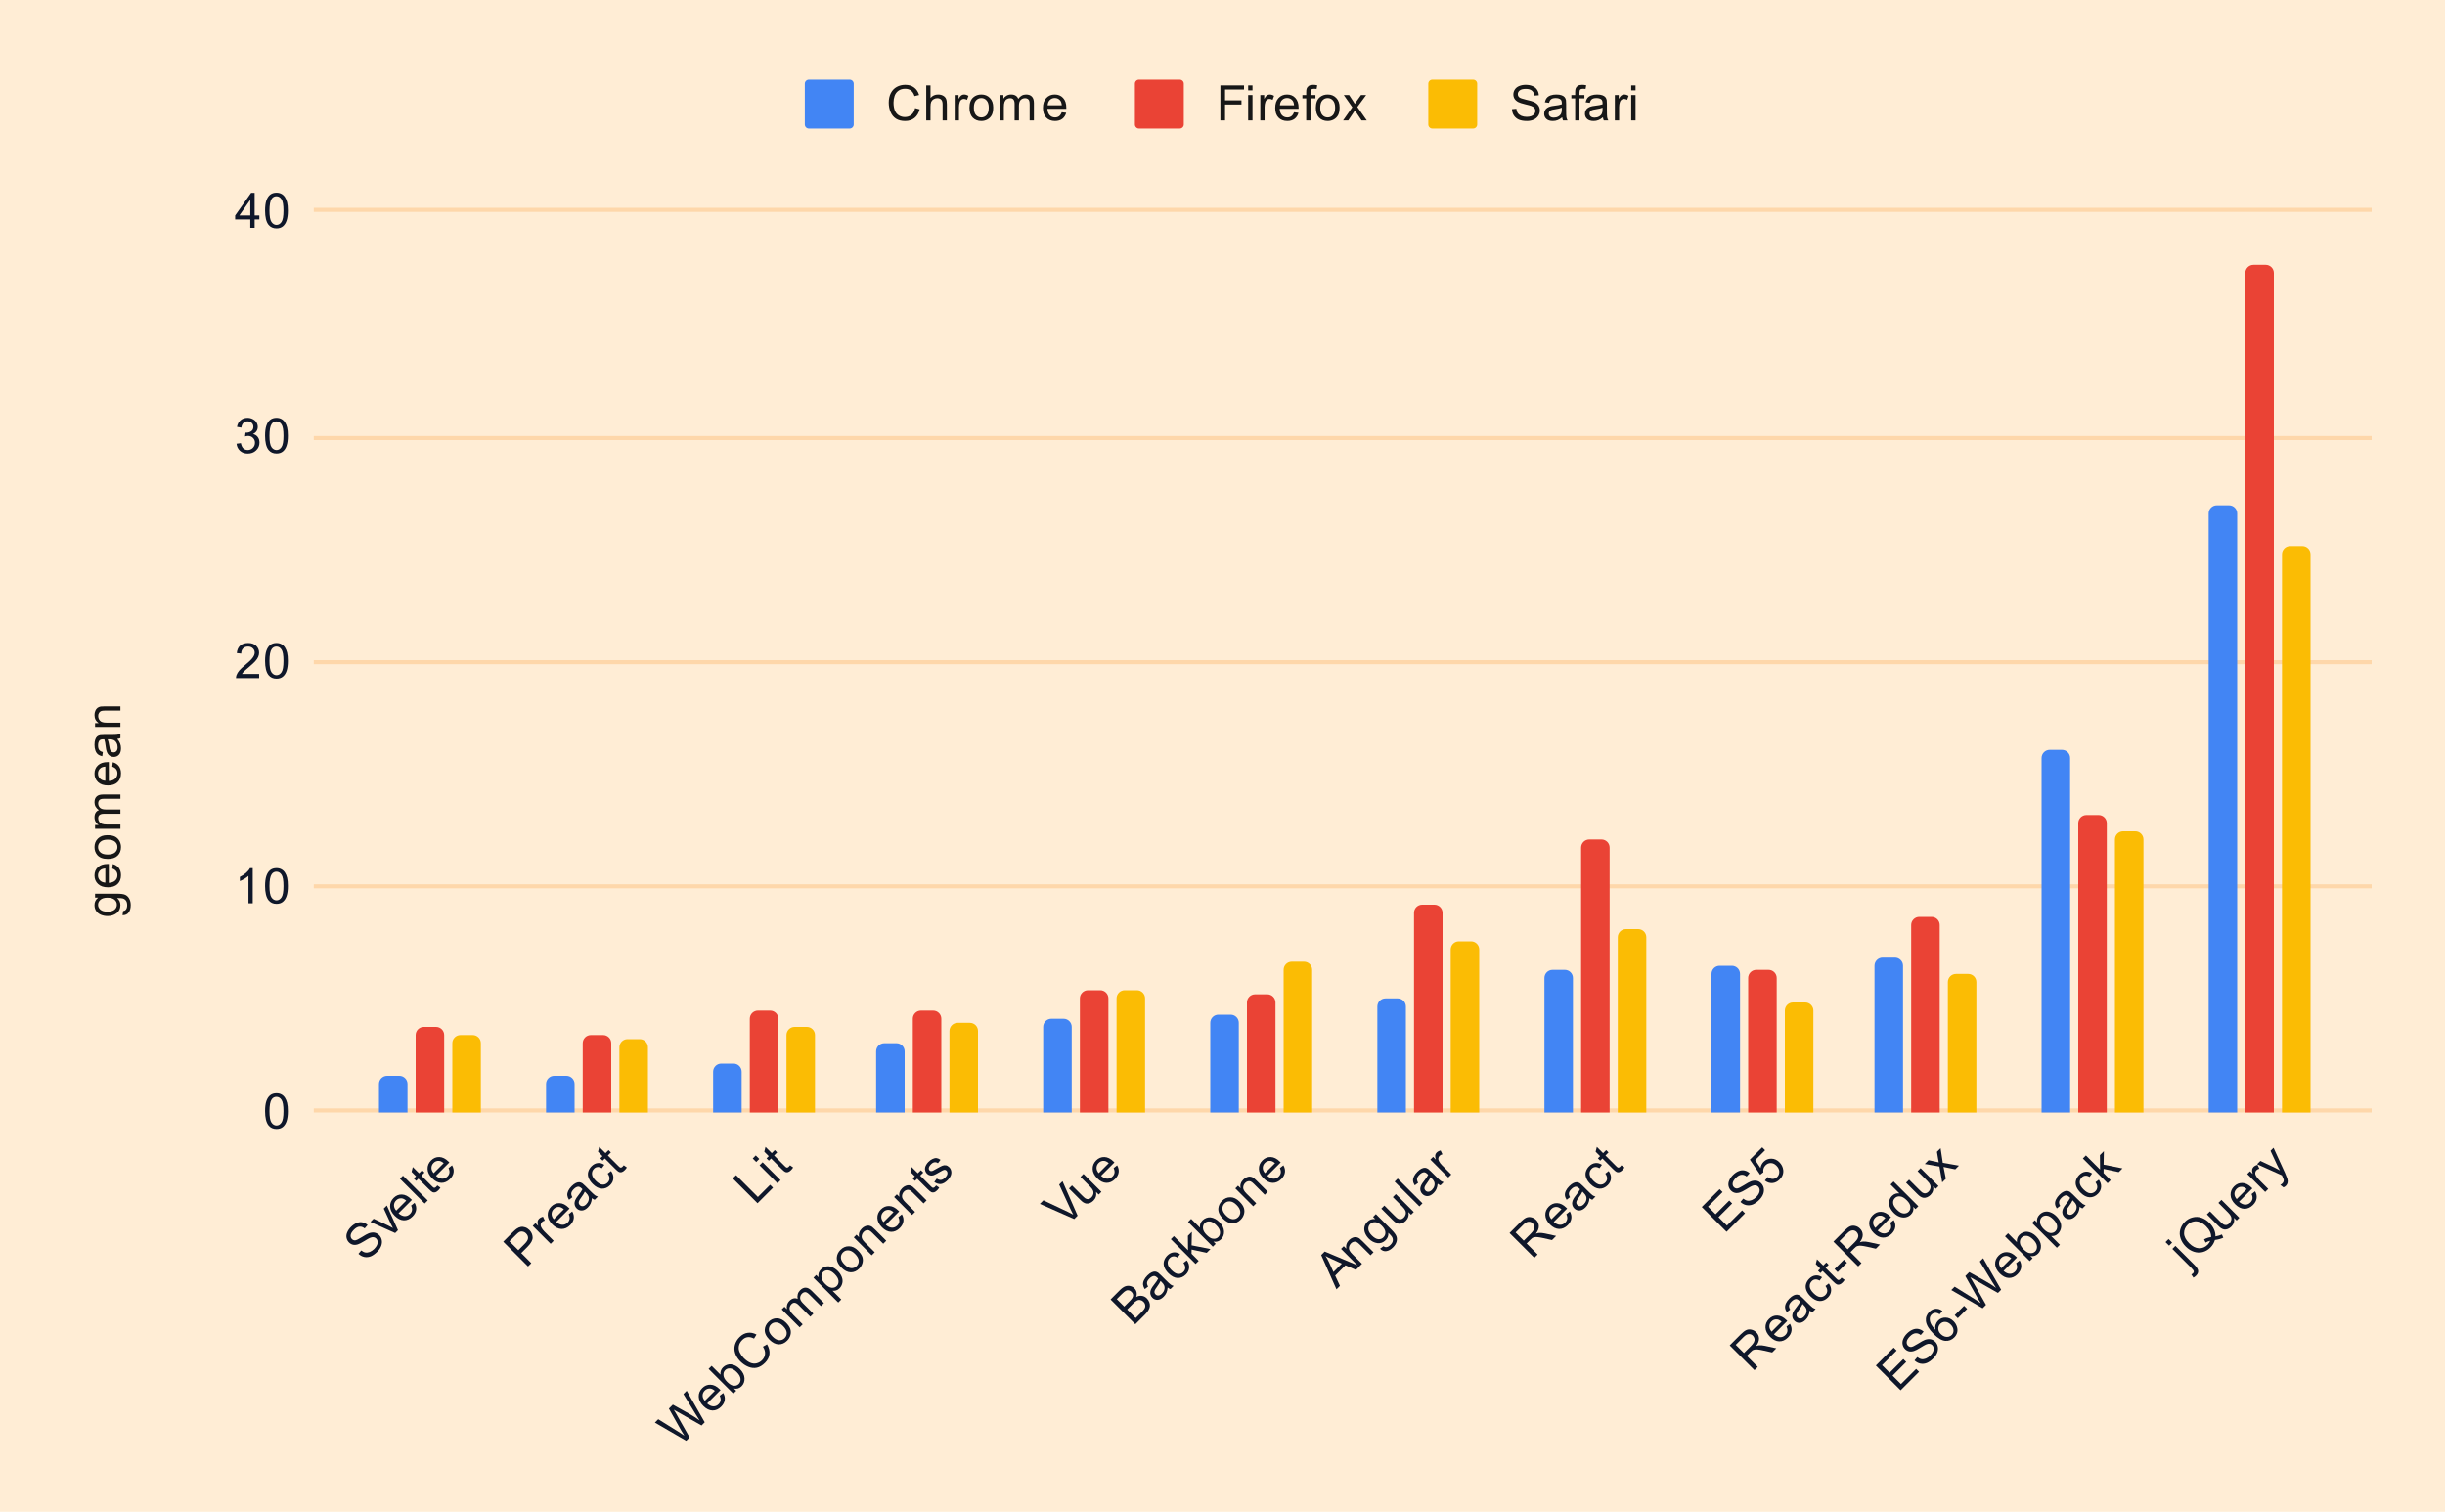<svg version="1.1" viewBox="0.0 0.0 600.0 371.0" fill="none" stroke="none" stroke-linecap="square" stroke-miterlimit="10" xmlns:xlink="http://www.w3.org/1999/xlink" xmlns="http://www.w3.org/2000/svg">
	<path id="bkg" fill="#ffffff" d="M0 0L600.0 0L600.0 371.0L0 371.0L0 0Z" />
	<path class="divide" stroke="#333333" stroke-width="1.0" d="M77.5 272.5L581.5 272.5" />
	<path class="divide" stroke="#cccccc" stroke-width="1.0" d="M77.5 217.5L581.5 217.5" />
	<path class="divide" stroke="#cccccc" stroke-width="1.0" d="M77.5 162.5L581.5 162.5" />
	<path class="divide" stroke="#cccccc" stroke-width="1.0" d="M77.5 107.5L581.5 107.5" />
	<path class="divide" stroke="#cccccc" stroke-width="1.0" d="M77.5 51.5L581.5 51.5" />
	<clipPath id="id_0">
		<path d="M77.55 51.917L581.45 51.917L581.45 272.911L77.55 272.911L77.55 51.917Z" clip-rule="nonzero" />
	</clipPath>
	<path fill="#4285f4" clip-path="url(#id_0)" d="M100.0 273.0L93.0 273.0L93.0 266.0C93.0 264.895 93.895 264.0 95.0 264.0L98.0 264.0C99.105 264.0 100.0 264.895 100.0 266.0Z" />
	<path fill="#4285f4" clip-path="url(#id_0)" d="M141.0 273.0L134.0 273.0L134.0 266.0C134.0 264.895 134.895 264.0 136.0 264.0L139.0 264.0C140.105 264.0 141.0 264.895 141.0 266.0Z" />
	<path fill="#4285f4" clip-path="url(#id_0)" d="M182.0 273.0L175.0 273.0L175.0 263.0C175.0 261.895 175.895 261.0 177.0 261.0L180.0 261.0C181.105 261.0 182.0 261.895 182.0 263.0Z" />
	<path fill="#4285f4" clip-path="url(#id_0)" d="M222.0 273.0L215.0 273.0L215.0 258.0C215.0 256.895 215.895 256.0 217.0 256.0L220.0 256.0C221.105 256.0 222.0 256.895 222.0 258.0Z" />
	<path fill="#4285f4" clip-path="url(#id_0)" d="M263.0 273.0L256.0 273.0L256.0 252.0C256.0 250.895 256.895 250.0 258.0 250.0L261.0 250.0C262.105 250.0 263.0 250.895 263.0 252.0Z" />
	<path fill="#4285f4" clip-path="url(#id_0)" d="M304.0 273.0L297.0 273.0L297.0 251.0C297.0 249.895 297.895 249.0 299.0 249.0L302.0 249.0C303.105 249.0 304.0 249.895 304.0 251.0Z" />
	<path fill="#4285f4" clip-path="url(#id_0)" d="M345.0 273.0L338.0 273.0L338.0 247.0C338.0 245.895 338.895 245.0 340.0 245.0L343.0 245.0C344.105 245.0 345.0 245.895 345.0 247.0Z" />
	<path fill="#4285f4" clip-path="url(#id_0)" d="M386.0 273.0L379.0 273.0L379.0 240.0C379.0 238.895 379.895 238.0 381.0 238.0L384.0 238.0C385.105 238.0 386.0 238.895 386.0 240.0Z" />
	<path fill="#4285f4" clip-path="url(#id_0)" d="M427.0 273.0L420.0 273.0L420.0 239.0C420.0 237.895 420.895 237.0 422.0 237.0L425.0 237.0C426.105 237.0 427.0 237.895 427.0 239.0Z" />
	<path fill="#4285f4" clip-path="url(#id_0)" d="M467.0 273.0L460.0 273.0L460.0 237.0C460.0 235.895 460.895 235.0 462.0 235.0L465.0 235.0C466.105 235.0 467.0 235.895 467.0 237.0Z" />
	<path fill="#4285f4" clip-path="url(#id_0)" d="M508.0 273.0L501.0 273.0L501.0 186.0C501.0 184.895 501.895 184.0 503.0 184.0L506.0 184.0C507.105 184.0 508.0 184.895 508.0 186.0Z" />
	<path fill="#4285f4" clip-path="url(#id_0)" d="M549.0 273.0L542.0 273.0L542.0 126.0C542.0 124.895 542.895 124.0 544.0 124.0L547.0 124.0C548.105 124.0 549.0 124.895 549.0 126.0Z" />
	<path fill="#ea4335" clip-path="url(#id_0)" d="M109.0 273.0L102.0 273.0L102.0 254.0C102.0 252.895 102.895 252.0 104.0 252.0L107.0 252.0C108.105 252.0 109.0 252.895 109.0 254.0Z" />
	<path fill="#ea4335" clip-path="url(#id_0)" d="M150.0 273.0L143.0 273.0L143.0 256.0C143.0 254.895 143.895 254.0 145.0 254.0L148.0 254.0C149.105 254.0 150.0 254.895 150.0 256.0Z" />
	<path fill="#ea4335" clip-path="url(#id_0)" d="M191.0 273.0L184.0 273.0L184.0 250.0C184.0 248.895 184.895 248.0 186.0 248.0L189.0 248.0C190.105 248.0 191.0 248.895 191.0 250.0Z" />
	<path fill="#ea4335" clip-path="url(#id_0)" d="M231.0 273.0L224.0 273.0L224.0 250.0C224.0 248.895 224.895 248.0 226.0 248.0L229.0 248.0C230.105 248.0 231.0 248.895 231.0 250.0Z" />
	<path fill="#ea4335" clip-path="url(#id_0)" d="M272.0 273.0L265.0 273.0L265.0 245.0C265.0 243.895 265.895 243.0 267.0 243.0L270.0 243.0C271.105 243.0 272.0 243.895 272.0 245.0Z" />
	<path fill="#ea4335" clip-path="url(#id_0)" d="M313.0 273.0L306.0 273.0L306.0 246.0C306.0 244.895 306.895 244.0 308.0 244.0L311.0 244.0C312.105 244.0 313.0 244.895 313.0 246.0Z" />
	<path fill="#ea4335" clip-path="url(#id_0)" d="M354.0 273.0L347.0 273.0L347.0 224.0C347.0 222.895 347.895 222.0 349.0 222.0L352.0 222.0C353.105 222.0 354.0 222.895 354.0 224.0Z" />
	<path fill="#ea4335" clip-path="url(#id_0)" d="M395.0 273.0L388.0 273.0L388.0 208.0C388.0 206.895 388.895 206.0 390.0 206.0L393.0 206.0C394.105 206.0 395.0 206.895 395.0 208.0Z" />
	<path fill="#ea4335" clip-path="url(#id_0)" d="M436.0 273.0L429.0 273.0L429.0 240.0C429.0 238.895 429.895 238.0 431.0 238.0L434.0 238.0C435.105 238.0 436.0 238.895 436.0 240.0Z" />
	<path fill="#ea4335" clip-path="url(#id_0)" d="M476.0 273.0L469.0 273.0L469.0 227.0C469.0 225.895 469.895 225.0 471.0 225.0L474.0 225.0C475.105 225.0 476.0 225.895 476.0 227.0Z" />
	<path fill="#ea4335" clip-path="url(#id_0)" d="M517.0 273.0L510.0 273.0L510.0 202.0C510.0 200.895 510.895 200.0 512.0 200.0L515.0 200.0C516.105 200.0 517.0 200.895 517.0 202.0Z" />
	<path fill="#ea4335" clip-path="url(#id_0)" d="M558.0 273.0L551.0 273.0L551.0 67.0C551.0 65.895 551.895 65.0 553.0 65.0L556.0 65.0C557.105 65.0 558.0 65.895 558.0 67.0Z" />
	<path fill="#fbbc04" clip-path="url(#id_0)" d="M118.0 273.0L111.0 273.0L111.0 256.0C111.0 254.895 111.895 254.0 113.0 254.0L116.0 254.0C117.105 254.0 118.0 254.895 118.0 256.0Z" />
	<path fill="#fbbc04" clip-path="url(#id_0)" d="M159.0 273.0L152.0 273.0L152.0 257.0C152.0 255.895 152.895 255.0 154.0 255.0L157.0 255.0C158.105 255.0 159.0 255.895 159.0 257.0Z" />
	<path fill="#fbbc04" clip-path="url(#id_0)" d="M200.0 273.0L193.0 273.0L193.0 254.0C193.0 252.895 193.895 252.0 195.0 252.0L198.0 252.0C199.105 252.0 200.0 252.895 200.0 254.0Z" />
	<path fill="#fbbc04" clip-path="url(#id_0)" d="M240.0 273.0L233.0 273.0L233.0 253.0C233.0 251.895 233.895 251.0 235.0 251.0L238.0 251.0C239.105 251.0 240.0 251.895 240.0 253.0Z" />
	<path fill="#fbbc04" clip-path="url(#id_0)" d="M281.0 273.0L274.0 273.0L274.0 245.0C274.0 243.895 274.895 243.0 276.0 243.0L279.0 243.0C280.105 243.0 281.0 243.895 281.0 245.0Z" />
	<path fill="#fbbc04" clip-path="url(#id_0)" d="M322.0 273.0L315.0 273.0L315.0 238.0C315.0 236.895 315.895 236.0 317.0 236.0L320.0 236.0C321.105 236.0 322.0 236.895 322.0 238.0Z" />
	<path fill="#fbbc04" clip-path="url(#id_0)" d="M363.0 273.0L356.0 273.0L356.0 233.0C356.0 231.895 356.895 231.0 358.0 231.0L361.0 231.0C362.105 231.0 363.0 231.895 363.0 233.0Z" />
	<path fill="#fbbc04" clip-path="url(#id_0)" d="M404.0 273.0L397.0 273.0L397.0 230.0C397.0 228.895 397.895 228.0 399.0 228.0L402.0 228.0C403.105 228.0 404.0 228.895 404.0 230.0Z" />
	<path fill="#fbbc04" clip-path="url(#id_0)" d="M445.0 273.0L438.0 273.0L438.0 248.0C438.0 246.895 438.895 246.0 440.0 246.0L443.0 246.0C444.105 246.0 445.0 246.895 445.0 248.0Z" />
	<path fill="#fbbc04" clip-path="url(#id_0)" d="M485.0 273.0L478.0 273.0L478.0 241.0C478.0 239.895 478.895 239.0 480.0 239.0L483.0 239.0C484.105 239.0 485.0 239.895 485.0 241.0Z" />
	<path fill="#fbbc04" clip-path="url(#id_0)" d="M526.0 273.0L519.0 273.0L519.0 206.0C519.0 204.895 519.895 204.0 521.0 204.0L524.0 204.0C525.105 204.0 526.0 204.895 526.0 206.0Z" />
	<path fill="#fbbc04" clip-path="url(#id_0)" d="M567.0 273.0L560.0 273.0L560.0 136.0C560.0 134.895 560.895 134.0 562.0 134.0L565.0 134.0C566.105 134.0 567.0 134.895 567.0 136.0Z" />
	<path class="title" fill="#000000" d="M30.066 224.59L30.222 223.558Q30.691 223.496 30.909 223.199Q31.206 222.808 31.206 222.136Q31.206 221.402 30.909 221.011Q30.613 220.605 30.097 220.465Q29.769 220.371 28.738 220.386Q29.55 221.074 29.55 222.105Q29.55 223.386 28.628 224.09Q27.691 224.793 26.409 224.793Q25.519 224.793 24.769 224.48Q24.003 224.152 23.597 223.543Q23.191 222.933 23.191 222.105Q23.191 220.996 24.081 220.277L23.331 220.277L23.331 219.308L28.706 219.308Q30.159 219.308 30.769 219.605Q31.378 219.902 31.722 220.543Q32.081 221.183 32.081 222.121Q32.081 223.23 31.581 223.918Q31.081 224.605 30.066 224.59ZM26.331 223.715Q27.55 223.715 28.113 223.23Q28.675 222.746 28.675 222.011Q28.675 221.277 28.113 220.793Q27.55 220.293 26.363 220.293Q25.222 220.293 24.644 220.808Q24.066 221.308 24.066 222.027Q24.066 222.73 24.644 223.23Q25.206 223.715 26.331 223.715ZM27.55 213.136L27.675 212.043Q28.628 212.293 29.159 212.996Q29.691 213.699 29.691 214.777Q29.691 216.136 28.847 216.949Q28.003 217.746 26.488 217.746Q24.925 217.746 24.066 216.933Q23.191 216.121 23.191 214.84Q23.191 213.59 24.034 212.808Q24.878 212.011 26.425 212.011Q26.519 212.011 26.706 212.011L26.706 216.652Q27.738 216.59 28.284 216.074Q28.816 215.558 28.816 214.777Q28.816 214.199 28.519 213.793Q28.206 213.371 27.55 213.136ZM25.847 216.59L25.847 213.121Q25.05 213.183 24.659 213.511Q24.05 214.027 24.05 214.824Q24.05 215.558 24.534 216.058Q25.019 216.543 25.847 216.59ZM26.441 210.777Q24.706 210.777 23.878 209.824Q23.191 209.027 23.191 207.871Q23.191 206.59 24.034 205.777Q24.863 204.949 26.347 204.949Q27.55 204.949 28.238 205.308Q28.925 205.668 29.316 206.371Q29.691 207.058 29.691 207.871Q29.691 209.168 28.863 209.98Q28.019 210.777 26.441 210.777ZM26.441 209.699Q27.628 209.699 28.222 209.183Q28.816 208.652 28.816 207.871Q28.816 207.074 28.222 206.558Q27.628 206.043 26.409 206.043Q25.253 206.043 24.659 206.574Q24.066 207.09 24.066 207.871Q24.066 208.652 24.659 209.183Q25.238 209.699 26.441 209.699ZM29.55 203.386L23.331 203.386L23.331 202.449L24.206 202.449Q23.738 202.152 23.472 201.668Q23.191 201.183 23.191 200.558Q23.191 199.871 23.472 199.433Q23.753 198.98 24.269 198.808Q23.191 198.058 23.191 196.886Q23.191 195.949 23.706 195.465Q24.206 194.965 25.284 194.965L29.55 194.965L29.55 196.011L25.628 196.011Q25.003 196.011 24.722 196.121Q24.441 196.215 24.269 196.48Q24.097 196.746 24.097 197.121Q24.097 197.777 24.534 198.215Q24.972 198.636 25.941 198.636L29.55 198.636L29.55 199.699L25.503 199.699Q24.8 199.699 24.456 199.965Q24.097 200.215 24.097 200.793Q24.097 201.246 24.331 201.621Q24.566 201.996 25.019 202.168Q25.472 202.34 26.316 202.34L29.55 202.34L29.55 203.386ZM27.55 188.136L27.675 187.043Q28.628 187.293 29.159 187.996Q29.691 188.699 29.691 189.777Q29.691 191.136 28.847 191.949Q28.003 192.746 26.488 192.746Q24.925 192.746 24.066 191.933Q23.191 191.121 23.191 189.84Q23.191 188.59 24.034 187.808Q24.878 187.011 26.425 187.011Q26.519 187.011 26.706 187.011L26.706 191.652Q27.738 191.59 28.284 191.074Q28.816 190.558 28.816 189.777Q28.816 189.199 28.519 188.793Q28.206 188.371 27.55 188.136ZM25.847 191.59L25.847 188.121Q25.05 188.183 24.659 188.511Q24.05 189.027 24.05 189.824Q24.05 190.558 24.534 191.058Q25.019 191.543 25.847 191.59ZM28.784 181.324Q29.284 181.918 29.488 182.465Q29.691 182.996 29.691 183.621Q29.691 184.652 29.191 185.199Q28.691 185.746 27.909 185.746Q27.456 185.746 27.081 185.543Q26.691 185.34 26.472 184.996Q26.238 184.652 26.128 184.23Q26.034 183.933 25.956 183.293Q25.816 182.027 25.597 181.418Q25.378 181.418 25.331 181.418Q24.675 181.418 24.409 181.715Q24.066 182.121 24.066 182.918Q24.066 183.652 24.331 184.011Q24.581 184.371 25.238 184.543L25.097 185.574Q24.441 185.433 24.034 185.105Q23.628 184.777 23.409 184.168Q23.191 183.558 23.191 182.761Q23.191 181.965 23.378 181.465Q23.566 180.965 23.847 180.73Q24.128 180.496 24.566 180.402Q24.831 180.355 25.534 180.355L26.941 180.355Q28.409 180.355 28.8 180.293Q29.191 180.215 29.55 180.011L29.55 181.121Q29.222 181.277 28.784 181.324ZM26.425 181.418Q26.659 181.996 26.831 183.136Q26.925 183.793 27.05 184.058Q27.159 184.324 27.378 184.48Q27.597 184.621 27.878 184.621Q28.3 184.621 28.581 184.308Q28.863 183.98 28.863 183.371Q28.863 182.761 28.597 182.293Q28.331 181.808 27.863 181.59Q27.503 181.418 26.816 181.418L26.425 181.418ZM29.55 178.386L23.331 178.386L23.331 177.449L24.206 177.449Q23.191 176.761 23.191 175.465Q23.191 174.902 23.394 174.433Q23.597 173.949 23.925 173.715Q24.253 173.48 24.691 173.386Q24.988 173.34 25.722 173.34L29.55 173.34L29.55 174.386L25.769 174.386Q25.113 174.386 24.8 174.511Q24.488 174.636 24.3 174.949Q24.097 175.261 24.097 175.683Q24.097 176.355 24.534 176.855Q24.956 177.34 26.144 177.34L29.55 177.34L29.55 178.386Z" />
	<path class="txt" fill="#000000" d="M65.05 272.676Q65.05 271.145 65.362 270.223Q65.675 269.286 66.284 268.786Q66.909 268.286 67.847 268.286Q68.534 268.286 69.05 268.567Q69.581 268.848 69.925 269.38Q70.269 269.895 70.456 270.645Q70.644 271.395 70.644 272.676Q70.644 274.192 70.331 275.114Q70.034 276.036 69.409 276.551Q68.8 277.051 67.847 277.051Q66.612 277.051 65.894 276.161Q65.05 275.098 65.05 272.676ZM66.128 272.676Q66.128 274.786 66.628 275.489Q67.128 276.192 67.847 276.192Q68.581 276.192 69.066 275.489Q69.566 274.786 69.566 272.676Q69.566 270.551 69.066 269.864Q68.581 269.161 67.831 269.161Q67.112 269.161 66.675 269.77Q66.128 270.551 66.128 272.676Z" />
	<path class="txt" fill="#000000" d="M62.019 221.662L60.972 221.662L60.972 214.944Q60.581 215.303 59.956 215.678Q59.347 216.037 58.862 216.209L58.862 215.194Q59.737 214.772 60.394 214.194Q61.066 213.6 61.347 213.037L62.019 213.037L62.019 221.662ZM65.05 217.428Q65.05 215.897 65.362 214.975Q65.675 214.037 66.284 213.537Q66.909 213.037 67.847 213.037Q68.534 213.037 69.05 213.319Q69.581 213.6 69.925 214.131Q70.269 214.647 70.456 215.397Q70.644 216.147 70.644 217.428Q70.644 218.944 70.331 219.865Q70.034 220.787 69.409 221.303Q68.8 221.803 67.847 221.803Q66.612 221.803 65.894 220.912Q65.05 219.85 65.05 217.428ZM66.128 217.428Q66.128 219.537 66.628 220.24Q67.128 220.944 67.847 220.944Q68.581 220.944 69.066 220.24Q69.566 219.537 69.566 217.428Q69.566 215.303 69.066 214.615Q68.581 213.912 67.831 213.912Q67.112 213.912 66.675 214.522Q66.128 215.303 66.128 217.428Z" />
	<path class="txt" fill="#000000" d="M63.597 165.398L63.597 166.414L57.909 166.414Q57.909 166.039 58.034 165.679Q58.253 165.101 58.722 164.539Q59.206 163.976 60.112 163.242Q61.519 162.086 62.003 161.414Q62.503 160.742 62.503 160.148Q62.503 159.523 62.05 159.101Q61.597 158.664 60.878 158.664Q60.112 158.664 59.659 159.117Q59.206 159.57 59.191 160.383L58.112 160.273Q58.222 159.054 58.941 158.429Q59.675 157.789 60.909 157.789Q62.144 157.789 62.862 158.476Q63.581 159.164 63.581 160.179Q63.581 160.695 63.362 161.195Q63.159 161.679 62.659 162.242Q62.175 162.789 61.05 163.742Q60.097 164.539 59.816 164.836Q59.55 165.117 59.378 165.398L63.597 165.398ZM65.05 162.179Q65.05 160.648 65.362 159.726Q65.675 158.789 66.284 158.289Q66.909 157.789 67.847 157.789Q68.534 157.789 69.05 158.07Q69.581 158.351 69.925 158.883Q70.269 159.398 70.456 160.148Q70.644 160.898 70.644 162.179Q70.644 163.695 70.331 164.617Q70.034 165.539 69.409 166.054Q68.8 166.554 67.847 166.554Q66.612 166.554 65.894 165.664Q65.05 164.601 65.05 162.179ZM66.128 162.179Q66.128 164.289 66.628 164.992Q67.128 165.695 67.847 165.695Q68.581 165.695 69.066 164.992Q69.566 164.289 69.566 162.179Q69.566 160.054 69.066 159.367Q68.581 158.664 67.831 158.664Q67.112 158.664 66.675 159.273Q66.128 160.054 66.128 162.179Z" />
	<path class="txt" fill="#000000" d="M58.05 108.9L59.112 108.759Q59.284 109.65 59.722 110.056Q60.159 110.446 60.784 110.446Q61.534 110.446 62.05 109.931Q62.566 109.415 62.566 108.65Q62.566 107.931 62.081 107.462Q61.612 106.978 60.878 106.978Q60.581 106.978 60.128 107.103L60.253 106.165Q60.362 106.181 60.425 106.181Q61.097 106.181 61.628 105.837Q62.175 105.478 62.175 104.743Q62.175 104.165 61.784 103.79Q61.394 103.4 60.769 103.4Q60.159 103.4 59.737 103.79Q59.331 104.181 59.222 104.946L58.159 104.759Q58.347 103.712 59.034 103.134Q59.722 102.54 60.737 102.54Q61.441 102.54 62.034 102.853Q62.628 103.15 62.941 103.665Q63.253 104.181 63.253 104.775Q63.253 105.321 62.956 105.79Q62.659 106.243 62.081 106.509Q62.831 106.681 63.253 107.243Q63.675 107.79 63.675 108.634Q63.675 109.759 62.847 110.54Q62.034 111.321 60.784 111.321Q59.659 111.321 58.909 110.65Q58.159 109.962 58.05 108.9ZM65.05 106.931Q65.05 105.4 65.362 104.478Q65.675 103.54 66.284 103.04Q66.909 102.54 67.847 102.54Q68.534 102.54 69.05 102.821Q69.581 103.103 69.925 103.634Q70.269 104.15 70.456 104.9Q70.644 105.65 70.644 106.931Q70.644 108.446 70.331 109.368Q70.034 110.29 69.409 110.806Q68.8 111.306 67.847 111.306Q66.612 111.306 65.894 110.415Q65.05 109.353 65.05 106.931ZM66.128 106.931Q66.128 109.04 66.628 109.743Q67.128 110.446 67.847 110.446Q68.581 110.446 69.066 109.743Q69.566 109.04 69.566 106.931Q69.566 104.806 69.066 104.118Q68.581 103.415 67.831 103.415Q67.112 103.415 66.675 104.025Q66.128 104.806 66.128 106.931Z" />
	<path class="txt" fill="#000000" d="M61.425 55.917L61.425 53.854L57.706 53.854L57.706 52.885L61.628 47.323L62.487 47.323L62.487 52.885L63.644 52.885L63.644 53.854L62.487 53.854L62.487 55.917L61.425 55.917ZM61.425 52.885L61.425 49.026L58.737 52.885L61.425 52.885ZM65.05 51.682Q65.05 50.151 65.362 49.229Q65.675 48.292 66.284 47.792Q66.909 47.292 67.847 47.292Q68.534 47.292 69.05 47.573Q69.581 47.854 69.925 48.385Q70.269 48.901 70.456 49.651Q70.644 50.401 70.644 51.682Q70.644 53.198 70.331 54.12Q70.034 55.042 69.409 55.557Q68.8 56.057 67.847 56.057Q66.612 56.057 65.894 55.167Q65.05 54.104 65.05 51.682ZM66.128 51.682Q66.128 53.792 66.628 54.495Q67.128 55.198 67.847 55.198Q68.581 55.198 69.066 54.495Q69.566 53.792 69.566 51.682Q69.566 49.557 69.066 48.87Q68.581 48.167 67.831 48.167Q67.112 48.167 66.675 48.776Q66.128 49.557 66.128 51.682Z" />
	<path class="txt" fill="#000000" d="M87.966 307.681L88.651 306.864Q89.17 307.272 89.656 307.361Q90.142 307.449 90.739 307.228Q91.336 306.985 91.855 306.466Q92.308 306.013 92.529 305.527Q92.739 305.03 92.673 304.632Q92.606 304.212 92.33 303.936Q92.043 303.649 91.667 303.604Q91.28 303.549 90.761 303.781Q90.408 303.936 89.369 304.577Q88.342 305.206 87.833 305.361Q87.159 305.571 86.618 305.45Q86.066 305.317 85.646 304.897Q85.193 304.444 85.049 303.792Q84.905 303.118 85.204 302.422Q85.502 301.704 86.11 301.096Q86.784 300.422 87.524 300.124Q88.253 299.815 88.96 299.969Q89.656 300.113 90.209 300.621L89.491 301.45Q88.85 300.942 88.198 301.019Q87.546 301.074 86.85 301.77Q86.121 302.5 86.054 303.096Q85.988 303.693 86.364 304.068Q86.695 304.4 87.137 304.378Q87.579 304.356 88.772 303.604Q89.977 302.842 90.507 302.643Q91.291 302.367 91.921 302.488Q92.54 302.599 93.037 303.096Q93.523 303.582 93.678 304.289Q93.822 304.985 93.545 305.748Q93.258 306.499 92.606 307.151Q91.778 307.98 90.982 308.311Q90.187 308.62 89.38 308.455Q88.585 308.278 87.966 307.681ZM96.97 302.588L90.905 299.859L91.689 299.075L95.269 300.754Q95.843 301.041 96.429 301.362Q96.186 300.92 95.877 300.257L94.175 296.589L94.937 295.826L97.666 301.892L96.97 302.588ZM100.882 295.848L101.743 295.163Q102.241 296.014 102.119 296.887Q101.998 297.76 101.235 298.522Q100.274 299.483 99.103 299.461Q97.943 299.428 96.871 298.356Q95.766 297.251 95.733 296.069Q95.689 294.876 96.595 293.97Q97.479 293.086 98.628 293.13Q99.788 293.163 100.882 294.257Q100.948 294.324 101.08 294.456L97.799 297.738Q98.572 298.423 99.324 298.445Q100.064 298.456 100.616 297.903Q101.025 297.495 101.103 296.997Q101.18 296.478 100.882 295.848ZM97.236 297.086L99.688 294.633Q99.081 294.114 98.572 294.07Q97.777 294.003 97.213 294.567Q96.694 295.086 96.683 295.782Q96.683 296.467 97.236 297.086ZM104.218 295.34L98.142 289.263L98.893 288.512L104.97 294.589L104.218 295.34ZM107.323 290.91L108.085 291.451Q107.831 291.838 107.588 292.081Q107.179 292.49 106.837 292.589Q106.483 292.677 106.174 292.567Q105.876 292.445 105.202 291.771L102.671 289.241L102.13 289.783L101.556 289.208L102.097 288.667L101.003 287.573L101.301 286.391L102.837 287.926L103.588 287.175L104.163 287.75L103.412 288.501L105.986 291.075Q106.306 291.396 106.428 291.451Q106.561 291.495 106.704 291.462Q106.848 291.429 107.014 291.263Q107.146 291.131 107.323 290.91ZM110.074 286.656L110.936 285.971Q111.433 286.822 111.311 287.695Q111.19 288.567 110.428 289.33Q109.466 290.291 108.295 290.269Q107.135 290.236 106.063 289.164Q104.959 288.059 104.925 286.877Q104.881 285.684 105.787 284.778Q106.671 283.894 107.82 283.938Q108.98 283.971 110.074 285.065Q110.14 285.131 110.273 285.264L106.991 288.545Q107.765 289.23 108.516 289.252Q109.256 289.263 109.809 288.711Q110.218 288.302 110.295 287.805Q110.372 287.286 110.074 286.656ZM106.428 287.893L108.881 285.441Q108.273 284.921 107.765 284.877Q106.969 284.811 106.406 285.374Q105.887 285.894 105.876 286.59Q105.876 287.275 106.428 287.893Z" />
	<path class="txt" fill="#000000" d="M129.574 310.786L123.497 304.709L125.795 302.411Q126.392 301.815 126.768 301.549Q127.298 301.174 127.806 301.085Q128.326 300.986 128.878 301.185Q129.441 301.373 129.894 301.826Q130.668 302.599 130.712 303.638Q130.756 304.654 129.464 305.947L127.906 307.505L130.381 309.979L129.574 310.786ZM127.199 306.797L128.767 305.229Q129.552 304.444 129.585 303.836Q129.618 303.207 129.088 302.676Q128.712 302.301 128.248 302.234Q127.784 302.146 127.386 302.367Q127.121 302.522 126.58 303.063L125.022 304.621L127.199 306.797ZM135.131 305.229L130.734 300.831L131.408 300.157L132.071 300.82Q131.861 300.102 131.927 299.748Q131.994 299.373 132.259 299.108Q132.634 298.732 133.253 298.577L133.695 299.527Q133.253 299.638 132.988 299.903Q132.734 300.157 132.69 300.511Q132.646 300.842 132.833 301.185Q133.099 301.715 133.563 302.179L135.872 304.488L135.131 305.229ZM139.562 297.97L140.424 297.285Q140.921 298.135 140.799 299.008Q140.678 299.881 139.915 300.643Q138.954 301.605 137.783 301.583Q136.623 301.549 135.551 300.478Q134.446 299.373 134.413 298.191Q134.369 296.997 135.275 296.091Q136.159 295.207 137.308 295.252Q138.468 295.285 139.562 296.379Q139.628 296.445 139.761 296.577L136.479 299.859Q137.253 300.544 138.004 300.566Q138.744 300.577 139.297 300.025Q139.706 299.616 139.783 299.119Q139.86 298.599 139.562 297.97ZM135.916 299.207L138.369 296.754Q137.761 296.235 137.253 296.191Q136.457 296.125 135.894 296.688Q135.375 297.207 135.363 297.903Q135.363 298.588 135.916 299.207ZM145.252 294.025Q145.186 294.799 144.943 295.329Q144.711 295.848 144.269 296.29Q143.539 297.019 142.799 297.053Q142.059 297.086 141.506 296.533Q141.186 296.213 141.065 295.804Q140.932 295.384 141.02 294.986Q141.098 294.578 141.319 294.202Q141.462 293.926 141.86 293.418Q142.655 292.423 142.932 291.838Q142.777 291.683 142.744 291.65Q142.28 291.186 141.882 291.208Q141.352 291.252 140.788 291.816Q140.269 292.335 140.203 292.777Q140.125 293.208 140.468 293.793L139.639 294.423Q139.275 293.86 139.219 293.34Q139.164 292.821 139.44 292.235Q139.717 291.65 140.28 291.086Q140.844 290.523 141.33 290.302Q141.816 290.081 142.18 290.114Q142.545 290.147 142.921 290.39Q143.142 290.545 143.639 291.042L144.633 292.037Q145.672 293.075 145.992 293.307Q146.324 293.528 146.721 293.639L145.937 294.423Q145.594 294.301 145.252 294.025ZM143.517 292.423Q143.274 292.998 142.589 293.926Q142.191 294.456 142.092 294.732Q141.982 294.998 142.026 295.263Q142.081 295.517 142.28 295.716Q142.578 296.014 142.998 295.992Q143.429 295.959 143.86 295.528Q144.291 295.097 144.434 294.578Q144.589 294.047 144.412 293.561Q144.28 293.186 143.793 292.699L143.517 292.423ZM149.13 288.004L149.959 287.374Q150.588 288.247 150.522 289.175Q150.456 290.103 149.738 290.821Q148.832 291.727 147.694 291.694Q146.556 291.639 145.451 290.534Q144.744 289.827 144.445 289.065Q144.147 288.28 144.357 287.54Q144.578 286.788 145.152 286.214Q145.86 285.507 146.677 285.418Q147.495 285.308 148.301 285.849L147.683 286.689Q147.141 286.347 146.655 286.391Q146.158 286.424 145.782 286.8Q145.219 287.363 145.274 288.125Q145.318 288.877 146.191 289.75Q147.086 290.644 147.826 290.7Q148.566 290.755 149.108 290.214Q149.55 289.772 149.572 289.219Q149.605 288.656 149.13 288.004ZM153.074 285.96L153.837 286.501Q153.583 286.888 153.339 287.131Q152.931 287.54 152.588 287.639Q152.235 287.728 151.925 287.617Q151.627 287.496 150.953 286.822L148.423 284.292L147.881 284.833L147.307 284.258L147.848 283.717L146.755 282.623L147.053 281.441L148.589 282.977L149.34 282.225L149.914 282.8L149.163 283.551L151.737 286.126Q152.058 286.446 152.179 286.501Q152.312 286.545 152.456 286.512Q152.599 286.479 152.765 286.313Q152.897 286.181 153.074 285.96Z" />
	<path class="txt" fill="#000000" d="M185.899 295.263L179.822 289.186L180.629 288.38L185.987 293.738L188.981 290.744L189.7 291.462L185.899 295.263ZM185.578 285.153L184.717 284.292L185.468 283.54L186.33 284.402L185.578 285.153ZM190.793 290.368L186.396 285.971L187.147 285.22L191.545 289.617L190.793 290.368ZM193.876 285.96L194.638 286.501Q194.384 286.888 194.141 287.131Q193.732 287.54 193.39 287.639Q193.036 287.728 192.727 287.617Q192.429 287.496 191.755 286.822L189.224 284.292L188.683 284.833L188.109 284.258L188.65 283.717L187.556 282.623L187.854 281.441L189.39 282.977L190.141 282.225L190.716 282.8L189.965 283.551L192.539 286.126Q192.859 286.446 192.981 286.501Q193.114 286.545 193.257 286.512Q193.401 286.479 193.567 286.313Q193.699 286.181 193.876 285.96Z" />
	<path class="txt" fill="#000000" d="M168.397 353.566L160.708 349.102L161.536 348.274L166.453 351.334Q167.215 351.809 167.944 352.317Q167.204 351.113 167.094 350.914L164.144 345.666L165.116 344.694L169.06 346.893Q170.53 347.721 171.69 348.572Q171.226 347.887 170.662 346.948L167.712 342.098L168.519 341.291L172.938 349.025L172.154 349.809L166.254 346.451Q165.514 346.042 165.348 345.942Q165.668 346.44 165.878 346.826L169.226 352.737L168.397 353.566ZM176.617 342.517L177.479 341.832Q177.976 342.683 177.855 343.556Q177.733 344.429 176.971 345.191Q176.01 346.152 174.839 346.13Q173.679 346.097 172.607 345.025Q171.502 343.921 171.469 342.738Q171.425 341.545 172.331 340.639Q173.214 339.755 174.364 339.799Q175.524 339.833 176.617 340.926Q176.684 340.993 176.816 341.125L173.535 344.407Q174.308 345.092 175.06 345.114Q175.8 345.125 176.352 344.572Q176.761 344.164 176.838 343.666Q176.916 343.147 176.617 342.517ZM172.971 343.755L175.424 341.302Q174.816 340.783 174.308 340.739Q173.513 340.672 172.949 341.236Q172.43 341.755 172.419 342.451Q172.419 343.136 172.971 343.755ZM180.661 341.302L179.965 341.998L173.888 335.921L174.64 335.17L176.805 337.336Q176.695 336.275 177.424 335.546Q177.833 335.137 178.352 334.949Q178.871 334.739 179.402 334.805Q179.943 334.861 180.495 335.148Q181.048 335.435 181.523 335.91Q182.65 337.037 182.705 338.219Q182.76 339.402 181.987 340.175Q181.203 340.959 180.109 340.75L180.661 341.302ZM178.418 339.081Q179.203 339.866 179.777 339.998Q180.705 340.219 181.302 339.623Q181.788 339.137 181.722 338.363Q181.667 337.579 180.816 336.728Q179.954 335.866 179.203 335.8Q178.451 335.734 177.965 336.22Q177.479 336.706 177.545 337.501Q177.612 338.275 178.418 339.081ZM187.224 330.474L188.229 329.889Q188.959 331.126 188.826 332.297Q188.693 333.469 187.743 334.419Q186.76 335.402 185.744 335.623Q184.727 335.844 183.655 335.413Q182.573 334.971 181.7 334.098Q180.75 333.148 180.407 332.076Q180.065 331.005 180.363 329.977Q180.672 328.939 181.479 328.132Q182.385 327.226 183.468 327.072Q184.561 326.906 185.644 327.502L185.036 328.486Q184.164 328.033 183.456 328.143Q182.749 328.232 182.142 328.839Q181.446 329.535 181.313 330.353Q181.18 331.148 181.545 331.911Q181.921 332.662 182.528 333.27Q183.302 334.043 184.097 334.397Q184.904 334.739 185.666 334.551Q186.429 334.364 186.992 333.8Q187.666 333.126 187.743 332.275Q187.832 331.414 187.224 330.474ZM188.815 328.751Q187.589 327.524 187.677 326.265Q187.754 325.215 188.572 324.398Q189.478 323.492 190.649 323.514Q191.82 323.514 192.87 324.563Q193.721 325.414 193.953 326.154Q194.185 326.895 193.964 327.668Q193.743 328.419 193.168 328.994Q192.251 329.911 191.091 329.9Q189.931 329.867 188.815 328.751ZM189.577 327.989Q190.417 328.828 191.201 328.883Q191.997 328.928 192.549 328.375Q193.113 327.812 193.058 327.027Q193.002 326.243 192.141 325.381Q191.323 324.563 190.528 324.519Q189.743 324.464 189.191 325.016Q188.638 325.569 188.682 326.364Q188.727 327.138 189.577 327.989ZM196.24 325.724L191.842 321.326L192.505 320.663L193.124 321.282Q193.002 320.741 193.157 320.21Q193.301 319.669 193.743 319.227Q194.229 318.741 194.737 318.63Q195.256 318.509 195.742 318.752Q195.51 317.459 196.339 316.631Q197.002 315.968 197.709 315.99Q198.416 315.99 199.179 316.752L202.195 319.768L201.455 320.509L198.681 317.735Q198.239 317.294 197.963 317.172Q197.698 317.039 197.389 317.106Q197.079 317.172 196.814 317.437Q196.35 317.901 196.35 318.52Q196.361 319.128 197.046 319.813L199.598 322.365L198.847 323.116L195.986 320.255Q195.488 319.757 195.057 319.702Q194.627 319.625 194.218 320.034Q193.897 320.354 193.798 320.785Q193.698 321.216 193.897 321.658Q194.096 322.1 194.693 322.696L196.98 324.983L196.24 325.724ZM205.708 319.636L199.62 313.548L200.294 312.874L200.858 313.438Q200.77 312.863 200.902 312.399Q201.046 311.924 201.477 311.493Q202.04 310.93 202.758 310.786Q203.476 310.642 204.217 310.963Q204.968 311.272 205.598 311.902Q206.272 312.576 206.57 313.36Q206.879 314.134 206.703 314.885Q206.526 315.636 206.018 316.144Q205.642 316.52 205.189 316.664Q204.725 316.796 204.305 316.752L206.448 318.896L205.708 319.636ZM202.515 315.095Q203.366 315.946 204.117 316.012Q204.857 316.067 205.344 315.581Q205.841 315.084 205.775 314.31Q205.708 313.537 204.824 312.653Q203.985 311.813 203.233 311.747Q202.471 311.67 201.985 312.156Q201.51 312.631 201.587 313.438Q201.664 314.244 202.515 315.095ZM206.493 311.073Q205.266 309.847 205.355 308.587Q205.432 307.538 206.25 306.72Q207.156 305.814 208.327 305.836Q209.498 305.836 210.547 306.886Q211.398 307.737 211.63 308.477Q211.862 309.217 211.641 309.99Q211.42 310.742 210.846 311.316Q209.929 312.233 208.769 312.222Q207.609 312.189 206.493 311.073ZM207.255 310.311Q208.095 311.151 208.879 311.206Q209.675 311.25 210.227 310.698Q210.791 310.134 210.735 309.35Q210.68 308.565 209.818 307.703Q209.001 306.886 208.205 306.842Q207.421 306.786 206.868 307.339Q206.316 307.891 206.36 308.687Q206.404 309.46 207.255 310.311ZM213.917 308.046L209.52 303.649L210.183 302.986L210.802 303.604Q210.57 302.4 211.487 301.483Q211.884 301.085 212.359 300.897Q212.846 300.699 213.243 300.765Q213.641 300.831 214.017 301.074Q214.26 301.251 214.779 301.77L217.486 304.477L216.746 305.217L214.072 302.544Q213.608 302.08 213.299 301.947Q212.989 301.815 212.636 301.903Q212.271 301.98 211.973 302.279Q211.498 302.754 211.453 303.417Q211.409 304.057 212.249 304.897L214.658 307.306L213.917 308.046ZM220.458 298.677L221.32 297.992Q221.817 298.842 221.695 299.715Q221.574 300.588 220.812 301.351Q219.85 302.312 218.679 302.29Q217.519 302.256 216.447 301.185Q215.343 300.08 215.309 298.898Q215.265 297.704 216.171 296.798Q217.055 295.915 218.204 295.959Q219.364 295.992 220.458 297.086Q220.524 297.152 220.657 297.285L217.375 300.566Q218.149 301.251 218.9 301.273Q219.64 301.284 220.193 300.732Q220.602 300.323 220.679 299.826Q220.756 299.307 220.458 298.677ZM216.812 299.914L219.265 297.461Q218.657 296.942 218.149 296.898Q217.353 296.832 216.79 297.395Q216.271 297.914 216.26 298.61Q216.26 299.295 216.812 299.914ZM223.817 298.146L219.419 293.749L220.082 293.086L220.701 293.705Q220.469 292.501 221.386 291.584Q221.784 291.186 222.259 290.998Q222.745 290.799 223.143 290.865Q223.541 290.932 223.916 291.175Q224.159 291.352 224.679 291.871L227.385 294.578L226.645 295.318L223.971 292.644Q223.507 292.18 223.198 292.048Q222.889 291.915 222.535 292.003Q222.171 292.081 221.872 292.379Q221.397 292.854 221.353 293.517Q221.309 294.158 222.148 294.998L224.557 297.406L223.817 298.146ZM229.728 290.91L230.49 291.451Q230.236 291.838 229.993 292.081Q229.584 292.49 229.242 292.589Q228.888 292.677 228.579 292.567Q228.28 292.445 227.606 291.771L225.076 289.241L224.535 289.783L223.96 289.208L224.502 288.667L223.408 287.573L223.706 286.391L225.242 287.926L225.993 287.175L226.568 287.75L225.817 288.501L228.391 291.075Q228.711 291.396 228.833 291.451Q228.965 291.495 229.109 291.462Q229.253 291.429 229.418 291.263Q229.551 291.131 229.728 290.91ZM229.275 290.059L229.893 289.219Q230.402 289.595 230.91 289.551Q231.429 289.495 231.949 288.976Q232.457 288.468 232.501 288.026Q232.545 287.562 232.258 287.275Q232.004 287.021 231.639 287.098Q231.385 287.153 230.623 287.606Q229.595 288.214 229.131 288.391Q228.667 288.545 228.236 288.446Q227.805 288.346 227.474 288.015Q227.187 287.728 227.065 287.341Q226.944 286.954 227.01 286.557Q227.065 286.258 227.275 285.871Q227.485 285.485 227.838 285.131Q228.347 284.623 228.888 284.391Q229.429 284.137 229.871 284.203Q230.313 284.269 230.799 284.623L230.17 285.452Q229.794 285.164 229.363 285.22Q228.932 285.253 228.49 285.695Q227.982 286.203 227.938 286.601Q227.883 286.987 228.115 287.219Q228.258 287.363 228.457 287.385Q228.678 287.407 228.943 287.297Q229.098 287.23 229.794 286.822Q230.811 286.247 231.252 286.07Q231.694 285.894 232.125 285.971Q232.556 286.048 232.943 286.435Q233.319 286.811 233.429 287.363Q233.54 287.893 233.319 288.49Q233.087 289.076 232.567 289.595Q231.705 290.457 230.899 290.556Q230.092 290.633 229.275 290.059Z" />
	<path class="txt" fill="#000000" d="M263.613 299.152L255.183 295.428L256.056 294.556L262.055 297.395Q262.773 297.738 263.37 298.069Q263.016 297.428 262.707 296.743L259.923 290.689L260.74 289.871L264.442 298.323L263.613 299.152ZM269.623 293.141L268.972 292.49Q269.204 293.76 268.32 294.644Q267.933 295.031 267.447 295.23Q266.961 295.406 266.574 295.351Q266.176 295.285 265.779 295.02Q265.524 294.854 265.038 294.368L262.32 291.65L263.072 290.899L265.513 293.34Q266.088 293.915 266.342 294.081Q266.696 294.301 267.093 294.257Q267.491 294.191 267.834 293.849Q268.165 293.517 268.287 293.064Q268.408 292.589 268.231 292.169Q268.066 291.738 267.502 291.175L265.149 288.821L265.889 288.081L270.286 292.479L269.623 293.141ZM273.28 286.656L274.142 285.971Q274.639 286.822 274.518 287.695Q274.396 288.567 273.634 289.33Q272.673 290.291 271.502 290.269Q270.342 290.236 269.27 289.164Q268.165 288.059 268.132 286.877Q268.088 285.684 268.994 284.778Q269.878 283.894 271.027 283.938Q272.187 283.971 273.28 285.065Q273.347 285.131 273.479 285.264L270.198 288.545Q270.971 289.23 271.723 289.252Q272.463 289.263 273.015 288.711Q273.424 288.302 273.501 287.805Q273.579 287.286 273.28 286.656ZM269.634 287.893L272.087 285.441Q271.48 284.921 270.971 284.877Q270.176 284.811 269.612 285.374Q269.093 285.894 269.082 286.59Q269.082 287.275 269.634 287.893Z" />
	<path class="txt" fill="#000000" d="M278.605 324.961L272.529 318.885L274.816 316.597Q275.512 315.901 276.119 315.669Q276.727 315.437 277.346 315.592Q277.964 315.725 278.384 316.144Q278.771 316.531 278.904 317.084Q279.036 317.636 278.815 318.277Q279.533 317.89 280.218 318.001Q280.903 318.089 281.434 318.619Q281.853 319.039 282.052 319.592Q282.24 320.133 282.174 320.597Q282.108 321.061 281.798 321.569Q281.5 322.067 280.925 322.641L278.605 324.961ZM275.887 320.63L277.202 319.315Q277.732 318.785 277.898 318.487Q278.119 318.089 278.064 317.724Q277.998 317.349 277.677 317.028Q277.379 316.73 277.003 316.642Q276.627 316.553 276.274 316.752Q275.92 316.929 275.269 317.581L274.053 318.796L275.887 320.63ZM278.694 323.437L280.207 321.923Q280.594 321.536 280.715 321.348Q280.959 321.017 281.025 320.73Q281.091 320.42 280.992 320.078Q280.892 319.735 280.605 319.448Q280.262 319.106 279.832 319.028Q279.412 318.94 279.003 319.15Q278.594 319.36 278.009 319.945L276.605 321.348L278.694 323.437ZM286.538 315.946Q286.472 316.719 286.229 317.249Q285.997 317.769 285.555 318.211Q284.826 318.94 284.085 318.973Q283.345 319.006 282.793 318.454Q282.472 318.133 282.351 317.724Q282.218 317.305 282.306 316.907Q282.384 316.498 282.605 316.122Q282.748 315.846 283.146 315.338Q283.942 314.344 284.218 313.758Q284.063 313.603 284.03 313.57Q283.566 313.106 283.168 313.128Q282.638 313.172 282.074 313.736Q281.555 314.255 281.489 314.697Q281.412 315.128 281.754 315.714L280.925 316.343Q280.561 315.78 280.506 315.261Q280.45 314.741 280.727 314.156Q281.003 313.57 281.566 313.007Q282.13 312.443 282.616 312.222Q283.102 312.001 283.467 312.034Q283.831 312.068 284.207 312.311Q284.428 312.465 284.925 312.963L285.919 313.957Q286.958 314.995 287.278 315.227Q287.61 315.448 288.007 315.559L287.223 316.343Q286.881 316.222 286.538 315.946ZM284.803 314.344Q284.56 314.918 283.875 315.846Q283.478 316.377 283.378 316.653Q283.268 316.918 283.312 317.183Q283.367 317.437 283.566 317.636Q283.864 317.934 284.284 317.912Q284.715 317.879 285.146 317.448Q285.577 317.017 285.72 316.498Q285.875 315.968 285.698 315.482Q285.566 315.106 285.08 314.62L284.803 314.344ZM290.416 309.924L291.245 309.294Q291.875 310.167 291.808 311.095Q291.742 312.023 291.024 312.742Q290.118 313.648 288.98 313.614Q287.842 313.559 286.737 312.454Q286.03 311.747 285.731 310.985Q285.433 310.2 285.643 309.46Q285.864 308.709 286.439 308.134Q287.146 307.427 287.963 307.339Q288.781 307.228 289.587 307.77L288.969 308.609Q288.427 308.267 287.941 308.311Q287.444 308.344 287.068 308.72Q286.505 309.283 286.56 310.046Q286.604 310.797 287.477 311.67Q288.372 312.565 289.112 312.62Q289.853 312.675 290.394 312.134Q290.836 311.692 290.858 311.139Q290.891 310.576 290.416 309.924ZM293.399 310.167L287.322 304.091L288.074 303.339L291.543 306.808L291.51 303.262L292.482 302.29L292.416 305.604L297.045 306.521L296.128 307.438L292.416 306.643L292.405 307.67L294.151 309.416L293.399 310.167ZM298.327 305.24L297.631 305.936L291.554 299.859L292.305 299.108L294.471 301.273Q294.36 300.212 295.09 299.483Q295.498 299.075 296.018 298.887Q296.537 298.677 297.067 298.743Q297.609 298.798 298.161 299.086Q298.714 299.373 299.189 299.848Q300.316 300.975 300.371 302.157Q300.426 303.339 299.653 304.113Q298.868 304.897 297.774 304.687L298.327 305.24ZM296.084 303.019Q296.868 303.803 297.443 303.936Q298.371 304.157 298.968 303.56Q299.454 303.074 299.387 302.301Q299.332 301.516 298.482 300.666Q297.62 299.804 296.868 299.737Q296.117 299.671 295.631 300.157Q295.145 300.643 295.211 301.439Q295.277 302.212 296.084 303.019ZM300.117 299.052Q298.89 297.826 298.979 296.566Q299.056 295.517 299.874 294.699Q300.78 293.793 301.951 293.815Q303.122 293.815 304.172 294.865Q305.022 295.716 305.254 296.456Q305.486 297.196 305.265 297.97Q305.044 298.721 304.47 299.295Q303.553 300.212 302.393 300.201Q301.233 300.168 300.117 299.052ZM300.879 298.29Q301.719 299.13 302.503 299.185Q303.299 299.229 303.851 298.677Q304.415 298.113 304.359 297.329Q304.304 296.544 303.442 295.683Q302.625 294.865 301.829 294.821Q301.045 294.766 300.492 295.318Q299.94 295.87 299.984 296.666Q300.028 297.439 300.879 298.29ZM307.541 296.025L303.144 291.628L303.807 290.965L304.426 291.584Q304.194 290.379 305.111 289.462Q305.508 289.065 305.983 288.877Q306.47 288.678 306.867 288.744Q307.265 288.81 307.641 289.053Q307.884 289.23 308.403 289.75L311.11 292.456L310.37 293.197L307.696 290.523Q307.232 290.059 306.923 289.926Q306.613 289.794 306.26 289.882Q305.895 289.959 305.597 290.258Q305.122 290.733 305.077 291.396Q305.033 292.037 305.873 292.876L308.282 295.285L307.541 296.025ZM314.082 286.656L314.944 285.971Q315.441 286.822 315.32 287.695Q315.198 288.567 314.436 289.33Q313.474 290.291 312.303 290.269Q311.143 290.236 310.071 289.164Q308.967 288.059 308.933 286.877Q308.889 285.684 309.795 284.778Q310.679 283.894 311.828 283.938Q312.988 283.971 314.082 285.065Q314.148 285.131 314.281 285.264L311 288.545Q311.773 289.23 312.524 289.252Q313.264 289.263 313.817 288.711Q314.226 288.302 314.303 287.805Q314.38 287.286 314.082 286.656ZM310.436 287.893L312.889 285.441Q312.281 284.921 311.773 284.877Q310.977 284.811 310.414 285.374Q309.895 285.894 309.884 286.59Q309.884 287.275 310.436 287.893Z" />
	<path class="txt" fill="#000000" d="M327.969 316.399L324.224 307.991L325.086 307.129L333.648 310.72L332.742 311.626L330.179 310.499L327.649 313.029L328.82 315.548L327.969 316.399ZM327.229 312.145L329.284 310.09L326.975 309.04Q325.914 308.576 325.285 308.212Q325.749 308.919 326.113 309.703L327.229 312.145ZM333.494 310.874L329.096 306.477L329.759 305.814L330.378 306.433Q330.146 305.229 331.063 304.312Q331.461 303.914 331.936 303.726Q332.422 303.527 332.82 303.593Q333.218 303.66 333.593 303.903Q333.836 304.079 334.356 304.599L337.062 307.306L336.322 308.046L333.648 305.372Q333.184 304.908 332.875 304.776Q332.566 304.643 332.212 304.731Q331.848 304.809 331.549 305.107Q331.074 305.582 331.03 306.245Q330.986 306.886 331.825 307.726L334.234 310.134L333.494 310.874ZM338.664 306.433L339.504 305.814Q339.88 306.101 340.244 306.046Q340.731 305.98 341.206 305.505Q341.725 304.985 341.791 304.499Q341.869 304.002 341.603 303.538Q341.438 303.24 340.697 302.522Q340.786 303.582 340.057 304.312Q339.151 305.217 338.002 305.063Q336.841 304.897 335.935 303.991Q335.306 303.361 334.996 302.61Q334.687 301.837 334.831 301.118Q334.974 300.4 335.56 299.815Q336.344 299.03 337.482 299.152L336.952 298.622L337.637 297.937L341.438 301.737Q342.465 302.765 342.686 303.406Q342.907 304.046 342.697 304.742Q342.498 305.45 341.835 306.112Q341.051 306.897 340.211 307.029Q339.372 307.162 338.664 306.433ZM336.643 303.173Q337.504 304.035 338.245 304.091Q338.985 304.146 339.504 303.627Q340.023 303.107 339.968 302.367Q339.924 301.616 339.084 300.776Q338.278 299.969 337.504 299.925Q336.742 299.87 336.234 300.378Q335.737 300.875 335.792 301.638Q335.847 302.378 336.643 303.173ZM346.277 298.091L345.625 297.439Q345.857 298.71 344.973 299.594Q344.586 299.98 344.1 300.179Q343.614 300.356 343.228 300.301Q342.83 300.235 342.432 299.969Q342.178 299.804 341.692 299.318L338.974 296.6L339.725 295.848L342.167 298.29Q342.741 298.865 342.995 299.03Q343.349 299.251 343.747 299.207Q344.145 299.141 344.487 298.798Q344.818 298.467 344.94 298.014Q345.062 297.539 344.885 297.119Q344.719 296.688 344.156 296.125L341.802 293.771L342.542 293.031L346.94 297.428L346.277 298.091ZM348.321 296.047L342.244 289.971L342.995 289.219L349.072 295.296L348.321 296.047ZM352.796 290.49Q352.729 291.263 352.486 291.793Q352.254 292.313 351.812 292.755Q351.083 293.484 350.343 293.517Q349.603 293.55 349.05 292.998Q348.73 292.677 348.608 292.269Q348.476 291.849 348.564 291.451Q348.641 291.042 348.862 290.667Q349.006 290.39 349.404 289.882Q350.199 288.888 350.475 288.302Q350.321 288.147 350.288 288.114Q349.824 287.65 349.426 287.672Q348.895 287.717 348.332 288.28Q347.813 288.799 347.746 289.241Q347.669 289.672 348.012 290.258L347.183 290.887Q346.818 290.324 346.763 289.805Q346.708 289.285 346.984 288.7Q347.26 288.114 347.824 287.551Q348.387 286.987 348.873 286.766Q349.359 286.545 349.724 286.579Q350.089 286.612 350.464 286.855Q350.685 287.009 351.182 287.507L352.177 288.501Q353.215 289.54 353.536 289.772Q353.867 289.993 354.265 290.103L353.481 290.887Q353.138 290.766 352.796 290.49ZM351.061 288.888Q350.818 289.462 350.133 290.39Q349.735 290.921 349.636 291.197Q349.525 291.462 349.569 291.727Q349.625 291.981 349.824 292.18Q350.122 292.479 350.542 292.456Q350.973 292.423 351.403 291.992Q351.834 291.561 351.978 291.042Q352.133 290.512 351.956 290.026Q351.823 289.65 351.337 289.164L351.061 288.888ZM355.403 288.965L351.006 284.568L351.68 283.894L352.343 284.557Q352.133 283.839 352.199 283.485Q352.265 283.109 352.53 282.844Q352.906 282.469 353.525 282.314L353.967 283.264Q353.525 283.375 353.26 283.64Q353.005 283.894 352.961 284.247Q352.917 284.579 353.105 284.921Q353.37 285.452 353.834 285.916L356.143 288.225L355.403 288.965Z" />
	<path class="txt" fill="#000000" d="M376.516 308.654L370.439 302.577L373.135 299.881Q373.953 299.063 374.538 298.809Q375.124 298.555 375.798 298.721Q376.461 298.876 376.958 299.373Q377.61 300.025 377.632 300.886Q377.654 301.748 376.903 302.743Q377.378 302.577 377.687 302.555Q378.361 302.522 379.157 302.698L381.875 303.295L380.858 304.312L378.803 303.847Q377.897 303.649 377.378 303.593Q376.87 303.527 376.571 303.604Q376.273 303.66 376.03 303.792Q375.875 303.903 375.566 304.212L374.627 305.151L377.323 307.847L376.516 308.654ZM373.931 304.455L375.665 302.721Q376.207 302.179 376.406 301.759Q376.604 301.317 376.516 300.92Q376.428 300.5 376.129 300.201Q375.699 299.771 375.102 299.815Q374.516 299.848 373.842 300.522L371.92 302.444L373.931 304.455ZM384.372 297.97L385.233 297.285Q385.731 298.135 385.609 299.008Q385.488 299.881 384.725 300.643Q383.764 301.605 382.593 301.583Q381.433 301.549 380.361 300.478Q379.256 299.373 379.223 298.191Q379.179 296.997 380.085 296.091Q380.969 295.207 382.118 295.252Q383.278 295.285 384.372 296.379Q384.438 296.445 384.57 296.577L381.289 299.859Q382.062 300.544 382.814 300.566Q383.554 300.577 384.106 300.025Q384.515 299.616 384.593 299.119Q384.67 298.599 384.372 297.97ZM380.726 299.207L383.178 296.754Q382.571 296.235 382.062 296.191Q381.267 296.125 380.704 296.688Q380.184 297.207 380.173 297.903Q380.173 298.588 380.726 299.207ZM390.062 294.025Q389.995 294.799 389.752 295.329Q389.52 295.848 389.078 296.29Q388.349 297.019 387.609 297.053Q386.869 297.086 386.316 296.533Q385.996 296.213 385.874 295.804Q385.742 295.384 385.83 294.987Q385.907 294.578 386.128 294.202Q386.272 293.926 386.67 293.418Q387.465 292.423 387.741 291.838Q387.587 291.683 387.554 291.65Q387.09 291.186 386.692 291.208Q386.161 291.252 385.598 291.816Q385.079 292.335 385.012 292.777Q384.935 293.208 385.278 293.793L384.449 294.423Q384.084 293.86 384.029 293.34Q383.974 292.821 384.25 292.235Q384.526 291.65 385.09 291.086Q385.653 290.523 386.139 290.302Q386.626 290.081 386.99 290.114Q387.355 290.147 387.73 290.39Q387.951 290.545 388.449 291.042L389.443 292.037Q390.481 293.075 390.802 293.307Q391.133 293.528 391.531 293.639L390.747 294.423Q390.404 294.301 390.062 294.025ZM388.327 292.423Q388.084 292.998 387.399 293.926Q387.001 294.456 386.902 294.732Q386.791 294.998 386.835 295.263Q386.891 295.517 387.09 295.716Q387.388 296.014 387.808 295.992Q388.239 295.959 388.67 295.528Q389.1 295.097 389.244 294.578Q389.399 294.047 389.222 293.561Q389.089 293.186 388.603 292.7L388.327 292.423ZM393.94 288.004L394.768 287.374Q395.398 288.247 395.332 289.175Q395.265 290.103 394.547 290.821Q393.641 291.727 392.503 291.694Q391.365 291.639 390.26 290.534Q389.553 289.827 389.255 289.065Q388.957 288.28 389.167 287.54Q389.388 286.788 389.962 286.214Q390.669 285.507 391.487 285.418Q392.304 285.308 393.111 285.849L392.492 286.689Q391.951 286.347 391.465 286.391Q390.968 286.424 390.592 286.8Q390.028 287.363 390.084 288.125Q390.128 288.877 391.001 289.75Q391.896 290.644 392.636 290.7Q393.376 290.755 393.918 290.214Q394.36 289.772 394.382 289.219Q394.415 288.656 393.94 288.004ZM397.884 285.96L398.646 286.501Q398.392 286.888 398.149 287.131Q397.74 287.54 397.398 287.639Q397.044 287.728 396.735 287.617Q396.437 287.496 395.763 286.822L393.233 284.292L392.691 284.833L392.117 284.258L392.658 283.717L391.564 282.623L391.863 281.441L393.398 282.977L394.15 282.225L394.724 282.8L393.973 283.551L396.547 286.126Q396.868 286.446 396.989 286.501Q397.122 286.545 397.265 286.512Q397.409 286.479 397.575 286.313Q397.707 286.181 397.884 285.96Z" />
	<path class="txt" fill="#000000" d="M423.693 302.279L417.616 296.202L422.002 291.816L422.72 292.534L419.141 296.113L420.997 297.97L424.356 294.611L425.074 295.329L421.715 298.688L423.781 300.754L427.505 297.031L428.223 297.749L423.693 302.279ZM427.107 294.953L427.792 294.136Q428.311 294.545 428.797 294.633Q429.283 294.721 429.88 294.5Q430.477 294.257 430.996 293.738Q431.449 293.285 431.67 292.799Q431.88 292.302 431.813 291.904Q431.747 291.484 431.471 291.208Q431.184 290.921 430.808 290.876Q430.421 290.821 429.902 291.053Q429.548 291.208 428.51 291.849Q427.482 292.478 426.974 292.633Q426.3 292.843 425.759 292.722Q425.206 292.589 424.787 292.169Q424.334 291.716 424.19 291.064Q424.046 290.39 424.345 289.694Q424.643 288.976 425.251 288.368Q425.925 287.695 426.665 287.396Q427.394 287.087 428.101 287.241Q428.797 287.385 429.35 287.893L428.631 288.722Q427.991 288.214 427.339 288.291Q426.687 288.346 425.991 289.042Q425.262 289.772 425.195 290.368Q425.129 290.965 425.505 291.34Q425.836 291.672 426.278 291.65Q426.72 291.628 427.913 290.876Q429.118 290.114 429.648 289.915Q430.432 289.639 431.062 289.761Q431.681 289.871 432.178 290.368Q432.664 290.854 432.819 291.561Q432.962 292.258 432.686 293.02Q432.399 293.771 431.747 294.423Q430.918 295.252 430.123 295.583Q429.327 295.892 428.521 295.727Q427.725 295.55 427.107 294.953ZM433.095 289.694L433.813 288.844Q434.476 289.33 435.073 289.308Q435.68 289.274 436.133 288.821Q436.664 288.291 436.631 287.507Q436.597 286.722 435.935 286.059Q435.294 285.418 434.565 285.418Q433.835 285.396 433.25 285.982Q432.896 286.336 432.764 286.8Q432.642 287.253 432.73 287.672L431.946 288.28L429.416 284.579L432.443 281.551L433.15 282.259L430.72 284.689L432.034 286.645Q432.189 285.717 432.786 285.12Q433.581 284.325 434.675 284.336Q435.78 284.336 436.653 285.209Q437.47 286.026 437.603 287.109Q437.747 288.424 436.741 289.429Q435.912 290.258 434.918 290.324Q433.935 290.379 433.095 289.694Z" />
	<path class="txt" fill="#000000" d="M430.542 336.231L424.465 330.154L427.161 327.458Q427.979 326.641 428.564 326.386Q429.15 326.132 429.824 326.298Q430.487 326.453 430.984 326.95Q431.636 327.602 431.658 328.464Q431.68 329.325 430.929 330.32Q431.404 330.154 431.713 330.132Q432.387 330.099 433.183 330.276L435.901 330.872L434.884 331.889L432.829 331.425Q431.923 331.226 431.404 331.171Q430.896 331.104 430.597 331.182Q430.299 331.237 430.056 331.369Q429.901 331.48 429.592 331.789L428.653 332.728L431.349 335.424L430.542 336.231ZM427.957 332.032L429.691 330.298Q430.233 329.756 430.432 329.336Q430.631 328.894 430.542 328.497Q430.454 328.077 430.156 327.779Q429.725 327.348 429.128 327.392Q428.542 327.425 427.868 328.099L425.946 330.021L427.957 332.032ZM438.398 325.547L439.259 324.862Q439.757 325.713 439.635 326.585Q439.514 327.458 438.751 328.221Q437.79 329.182 436.619 329.16Q435.459 329.127 434.387 328.055Q433.282 326.95 433.249 325.768Q433.205 324.575 434.111 323.669Q434.995 322.785 436.144 322.829Q437.304 322.862 438.398 323.956Q438.464 324.022 438.597 324.155L435.315 327.436Q436.089 328.121 436.84 328.143Q437.58 328.154 438.132 327.602Q438.541 327.193 438.619 326.696Q438.696 326.177 438.398 325.547ZM434.752 326.784L437.204 324.331Q436.597 323.812 436.089 323.768Q435.293 323.702 434.73 324.265Q434.21 324.784 434.199 325.481Q434.199 326.166 434.752 326.784ZM444.088 321.602Q444.021 322.376 443.778 322.906Q443.546 323.425 443.104 323.867Q442.375 324.597 441.635 324.63Q440.895 324.663 440.342 324.111Q440.022 323.79 439.9 323.381Q439.768 322.961 439.856 322.564Q439.933 322.155 440.154 321.779Q440.298 321.503 440.696 320.995Q441.491 320 441.767 319.415Q441.613 319.26 441.58 319.227Q441.116 318.763 440.718 318.785Q440.188 318.829 439.624 319.393Q439.105 319.912 439.038 320.354Q438.961 320.785 439.304 321.37L438.475 322Q438.11 321.437 438.055 320.917Q438 320.398 438.276 319.813Q438.552 319.227 439.116 318.664Q439.679 318.1 440.165 317.879Q440.652 317.658 441.016 317.691Q441.381 317.724 441.756 317.967Q441.977 318.122 442.475 318.619L443.469 319.614Q444.508 320.652 444.828 320.884Q445.159 321.105 445.557 321.216L444.773 322Q444.43 321.879 444.088 321.602ZM442.353 320Q442.11 320.575 441.425 321.503Q441.027 322.033 440.928 322.31Q440.817 322.575 440.861 322.84Q440.917 323.094 441.116 323.293Q441.414 323.591 441.834 323.569Q442.265 323.536 442.696 323.105Q443.126 322.674 443.27 322.155Q443.425 321.625 443.248 321.138Q443.115 320.763 442.629 320.277L442.353 320ZM447.966 315.581L448.794 314.951Q449.424 315.824 449.358 316.752Q449.292 317.68 448.573 318.398Q447.667 319.304 446.529 319.271Q445.391 319.216 444.287 318.111Q443.579 317.404 443.281 316.642Q442.983 315.857 443.193 315.117Q443.414 314.366 443.988 313.791Q444.695 313.084 445.513 312.996Q446.331 312.885 447.137 313.427L446.518 314.266Q445.977 313.924 445.491 313.968Q444.994 314.001 444.618 314.377Q444.055 314.94 444.11 315.703Q444.154 316.454 445.027 317.327Q445.922 318.222 446.662 318.277Q447.402 318.332 447.944 317.791Q448.386 317.349 448.408 316.796Q448.441 316.233 447.966 315.581ZM451.91 313.537L452.672 314.078Q452.418 314.465 452.175 314.708Q451.766 315.117 451.424 315.216Q451.07 315.305 450.761 315.194Q450.463 315.073 449.789 314.399L447.259 311.869L446.717 312.41L446.143 311.836L446.684 311.294L445.59 310.2L445.889 309.018L447.424 310.554L448.176 309.803L448.75 310.377L447.999 311.128L450.573 313.703Q450.894 314.023 451.015 314.078Q451.148 314.123 451.291 314.089Q451.435 314.056 451.601 313.891Q451.733 313.758 451.91 313.537ZM450.949 312.178L450.198 311.427L452.496 309.129L453.247 309.88L450.949 312.178ZM455.998 310.775L449.921 304.698L452.617 302.002Q453.435 301.185 454.02 300.931Q454.606 300.676 455.28 300.842Q455.943 300.997 456.44 301.494Q457.092 302.146 457.114 303.008Q457.136 303.87 456.385 304.864Q456.86 304.698 457.169 304.676Q457.843 304.643 458.639 304.82L461.357 305.416L460.34 306.433L458.285 305.969Q457.379 305.77 456.86 305.715Q456.352 305.648 456.053 305.726Q455.755 305.781 455.512 305.914Q455.357 306.024 455.048 306.333L454.109 307.273L456.805 309.968L455.998 310.775ZM453.413 306.576L455.147 304.842Q455.689 304.3 455.888 303.881Q456.086 303.439 455.998 303.041Q455.91 302.621 455.611 302.323Q455.18 301.892 454.584 301.936Q453.998 301.969 453.324 302.643L451.402 304.566L453.413 306.576ZM463.854 300.091L464.715 299.406Q465.212 300.257 465.091 301.13Q464.969 302.002 464.207 302.765Q463.246 303.726 462.075 303.704Q460.915 303.671 459.843 302.599Q458.738 301.494 458.705 300.312Q458.661 299.119 459.567 298.213Q460.451 297.329 461.6 297.373Q462.76 297.406 463.854 298.5Q463.92 298.566 464.052 298.699L460.771 301.98Q461.544 302.665 462.296 302.687Q463.036 302.698 463.588 302.146Q463.997 301.737 464.075 301.24Q464.152 300.721 463.854 300.091ZM460.208 301.328L462.66 298.876Q462.053 298.356 461.544 298.312Q460.749 298.246 460.185 298.809Q459.666 299.329 459.655 300.025Q459.655 300.71 460.208 301.328ZM470.063 296.71L469.51 296.158Q469.742 297.229 468.936 298.036Q468.406 298.566 467.676 298.721Q466.936 298.865 466.174 298.588Q465.411 298.312 464.737 297.638Q464.086 296.986 463.765 296.224Q463.445 295.462 463.61 294.743Q463.765 294.014 464.307 293.473Q464.704 293.075 465.179 292.932Q465.654 292.788 466.118 292.854L463.942 290.678L464.682 289.937L470.759 296.014L470.063 296.71ZM465.511 296.865Q466.362 297.716 467.135 297.782Q467.897 297.837 468.383 297.351Q468.87 296.865 468.814 296.125Q468.759 295.384 467.942 294.567Q467.036 293.661 466.262 293.594Q465.5 293.517 464.992 294.025Q464.494 294.522 464.572 295.263Q464.638 295.992 465.511 296.865ZM475.046 291.727L474.394 291.075Q474.626 292.346 473.742 293.23Q473.355 293.617 472.869 293.815Q472.383 293.992 471.996 293.937Q471.599 293.871 471.201 293.605Q470.947 293.44 470.461 292.954L467.743 290.236L468.494 289.484L470.936 291.926Q471.51 292.501 471.764 292.666Q472.118 292.887 472.516 292.843Q472.913 292.777 473.256 292.434Q473.587 292.103 473.709 291.65Q473.83 291.175 473.654 290.755Q473.488 290.324 472.924 289.761L470.571 287.407L471.311 286.667L475.709 291.064L475.046 291.727ZM476.615 290.158L475.93 286.269L472.339 285.639L473.267 284.711L474.968 285.065Q475.454 285.175 475.775 285.253Q475.675 284.8 475.62 284.435L475.322 282.656L476.217 281.761L476.758 285.352L480.725 286.048L479.819 286.954L477.543 286.49L476.935 286.369L477.51 289.263L476.615 290.158Z" />
	<path class="txt" fill="#000000" d="M466.405 341.169L460.328 335.093L464.715 330.706L465.433 331.425L461.853 335.004L463.709 336.861L467.068 333.502L467.786 334.22L464.427 337.579L466.493 339.645L470.217 335.921L470.935 336.64L466.405 341.169ZM469.819 333.844L470.504 333.027Q471.023 333.435 471.51 333.524Q471.996 333.612 472.592 333.391Q473.189 333.148 473.708 332.629Q474.161 332.176 474.382 331.69Q474.592 331.193 474.526 330.795Q474.459 330.375 474.183 330.099Q473.896 329.812 473.52 329.767Q473.134 329.712 472.614 329.944Q472.261 330.099 471.222 330.74Q470.195 331.369 469.687 331.524Q469.013 331.734 468.471 331.612Q467.919 331.48 467.499 331.06Q467.046 330.607 466.902 329.955Q466.759 329.281 467.057 328.585Q467.355 327.867 467.963 327.259Q468.637 326.585 469.377 326.287Q470.106 325.978 470.813 326.132Q471.51 326.276 472.062 326.784L471.344 327.613Q470.703 327.105 470.051 327.182Q469.399 327.237 468.703 327.933Q467.974 328.662 467.908 329.259Q467.841 329.856 468.217 330.231Q468.549 330.563 468.99 330.541Q469.432 330.519 470.626 329.767Q471.83 329.005 472.36 328.806Q473.145 328.53 473.774 328.651Q474.393 328.762 474.89 329.259Q475.377 329.745 475.531 330.452Q475.675 331.148 475.399 331.911Q475.111 332.662 474.459 333.314Q473.631 334.143 472.835 334.474Q472.04 334.783 471.233 334.618Q470.438 334.441 469.819 333.844ZM476.68 321.724L475.995 322.519Q475.454 322.177 475.078 322.155Q474.448 322.144 474.007 322.586Q473.653 322.939 473.576 323.414Q473.498 324.022 473.786 324.729Q474.073 325.414 474.968 326.331Q474.824 325.657 475.012 325.072Q475.211 324.475 475.642 324.044Q476.382 323.304 477.454 323.337Q478.536 323.359 479.398 324.221Q479.973 324.796 480.216 325.547Q480.459 326.276 480.293 326.972Q480.116 327.657 479.575 328.198Q478.636 329.138 477.365 329.038Q476.095 328.939 474.526 327.37Q472.758 325.602 472.614 324.155Q472.482 322.895 473.443 321.934Q474.161 321.216 475.023 321.172Q475.885 321.105 476.68 321.724ZM476.26 327.381Q476.647 327.768 477.155 327.966Q477.664 328.143 478.139 328.044Q478.625 327.933 478.956 327.602Q479.42 327.138 479.387 326.42Q479.343 325.69 478.691 325.039Q478.061 324.409 477.354 324.387Q476.658 324.354 476.15 324.862Q475.642 325.37 475.653 326.088Q475.675 326.795 476.26 327.381ZM480.437 323.492L479.685 322.74L481.984 320.442L482.735 321.194L480.437 323.492ZM486.536 321.039L478.846 316.575L479.674 315.747L484.591 318.807Q485.353 319.282 486.083 319.791Q485.342 318.586 485.232 318.387L482.282 313.139L483.254 312.167L487.198 314.366Q488.668 315.194 489.828 316.045Q489.364 315.36 488.8 314.421L485.851 309.571L486.657 308.764L491.077 316.498L490.292 317.282L484.392 313.924Q483.652 313.515 483.486 313.416Q483.807 313.913 484.016 314.299L487.364 320.21L486.536 321.039ZM494.756 309.99L495.617 309.305Q496.115 310.156 495.993 311.029Q495.872 311.902 495.109 312.664Q494.148 313.625 492.977 313.603Q491.817 313.57 490.745 312.498Q489.64 311.394 489.607 310.211Q489.563 309.018 490.469 308.112Q491.353 307.228 492.502 307.272Q493.662 307.306 494.756 308.399Q494.822 308.466 494.955 308.598L491.673 311.88Q492.447 312.565 493.198 312.587Q493.938 312.598 494.49 312.045Q494.899 311.637 494.977 311.139Q495.054 310.62 494.756 309.99ZM491.11 311.228L493.562 308.775Q492.955 308.256 492.447 308.212Q491.651 308.145 491.088 308.709Q490.568 309.228 490.557 309.924Q490.557 310.609 491.11 311.228ZM498.799 308.775L498.103 309.471L492.027 303.394L492.778 302.643L494.943 304.809Q494.833 303.748 495.562 303.019Q495.971 302.61 496.49 302.422Q497.01 302.212 497.54 302.279Q498.081 302.334 498.634 302.621Q499.186 302.908 499.661 303.383Q500.788 304.51 500.843 305.693Q500.899 306.875 500.125 307.648Q499.341 308.433 498.247 308.223L498.799 308.775ZM496.557 306.554Q497.341 307.339 497.916 307.471Q498.844 307.692 499.44 307.096Q499.926 306.61 499.86 305.836Q499.805 305.052 498.954 304.201Q498.092 303.339 497.341 303.273Q496.59 303.207 496.104 303.693Q495.617 304.179 495.684 304.974Q495.75 305.748 496.557 306.554ZM504.755 306.201L498.667 300.113L499.341 299.439L499.904 300.003Q499.816 299.428 499.949 298.964Q500.092 298.489 500.523 298.058Q501.087 297.495 501.805 297.351Q502.523 297.207 503.263 297.528Q504.014 297.837 504.644 298.467Q505.318 299.141 505.616 299.925Q505.926 300.699 505.749 301.45Q505.572 302.201 505.064 302.709Q504.688 303.085 504.235 303.229Q503.771 303.361 503.351 303.317L505.495 305.461L504.755 306.201ZM501.562 301.66Q502.412 302.511 503.164 302.577Q503.904 302.632 504.39 302.146Q504.887 301.649 504.821 300.875Q504.755 300.102 503.871 299.218Q503.031 298.378 502.28 298.312Q501.517 298.235 501.031 298.721Q500.556 299.196 500.634 300.003Q500.711 300.809 501.562 301.66ZM510.345 296.147Q510.279 296.92 510.036 297.45Q509.804 297.97 509.362 298.412Q508.633 299.141 507.892 299.174Q507.152 299.207 506.6 298.655Q506.279 298.334 506.158 297.925Q506.025 297.506 506.114 297.108Q506.191 296.699 506.412 296.323Q506.556 296.047 506.953 295.539Q507.749 294.545 508.025 293.959Q507.87 293.804 507.837 293.771Q507.373 293.307 506.975 293.329Q506.445 293.373 505.882 293.937Q505.362 294.456 505.296 294.898Q505.219 295.329 505.561 295.915L504.733 296.544Q504.368 295.981 504.313 295.462Q504.257 294.942 504.534 294.357Q504.81 293.771 505.373 293.208Q505.937 292.644 506.423 292.423Q506.909 292.202 507.274 292.235Q507.638 292.269 508.014 292.512Q508.235 292.666 508.732 293.163L509.726 294.158Q510.765 295.196 511.085 295.428Q511.417 295.649 511.815 295.76L511.03 296.544Q510.688 296.423 510.345 296.147ZM508.611 294.545Q508.368 295.119 507.683 296.047Q507.285 296.577 507.185 296.854Q507.075 297.119 507.119 297.384Q507.174 297.638 507.373 297.837Q507.671 298.135 508.091 298.113Q508.522 298.08 508.953 297.649Q509.384 297.218 509.528 296.699Q509.682 296.169 509.505 295.683Q509.373 295.307 508.887 294.821L508.611 294.545ZM514.223 290.125L515.052 289.495Q515.682 290.368 515.615 291.296Q515.549 292.224 514.831 292.942Q513.925 293.849 512.787 293.815Q511.649 293.76 510.544 292.655Q509.837 291.948 509.539 291.186Q509.24 290.401 509.45 289.661Q509.671 288.91 510.246 288.335Q510.953 287.628 511.77 287.54Q512.588 287.429 513.395 287.971L512.776 288.81Q512.235 288.468 511.748 288.512Q511.251 288.545 510.876 288.921Q510.312 289.484 510.367 290.247Q510.411 290.998 511.284 291.871Q512.179 292.766 512.919 292.821Q513.66 292.876 514.201 292.335Q514.643 291.893 514.665 291.34Q514.698 290.777 514.223 290.125ZM517.206 290.368L511.13 284.291L511.881 283.54L515.35 287.009L515.317 283.463L516.289 282.491L516.223 285.805L520.852 286.722L519.935 287.639L516.223 286.844L516.212 287.871L517.958 289.617L517.206 290.368Z" />
	<path class="txt" fill="#000000" d="M532.287 305.682L531.414 304.809L532.165 304.057L533.038 304.93L532.287 305.682ZM538.264 313.537L537.756 312.764Q538.043 312.587 538.165 312.465Q538.397 312.233 538.353 311.968Q538.319 311.714 537.712 311.106L533.093 306.488L533.845 305.737L538.485 310.377Q539.292 311.184 539.402 311.714Q539.546 312.41 538.927 313.029Q538.618 313.338 538.264 313.537ZM543.667 303.406Q544.617 303.229 545.258 302.941L545.589 303.737Q544.694 304.146 543.534 304.289Q543.236 305.339 542.418 306.157Q541.59 306.985 540.518 307.261Q539.457 307.527 538.375 307.173Q537.292 306.82 536.386 305.914Q535.491 305.019 535.115 303.914Q534.74 302.809 535.027 301.748Q535.314 300.688 536.143 299.859Q536.983 299.019 538.065 298.754Q539.148 298.467 540.22 298.831Q541.291 299.196 542.197 300.102Q542.949 300.853 543.313 301.682Q543.689 302.5 543.667 303.406ZM540.872 304.146Q541.767 303.649 542.606 303.582Q542.662 302.223 541.369 300.931Q540.629 300.19 539.822 299.892Q539.015 299.594 538.231 299.782Q537.447 299.947 536.85 300.544Q535.944 301.45 535.966 302.665Q535.988 303.859 537.215 305.085Q538.397 306.267 539.623 306.322Q540.838 306.367 541.755 305.45Q542.186 305.019 542.396 304.477Q541.778 304.61 541.258 304.93L540.872 304.146ZM548.871 299.505L548.219 298.854Q548.451 300.124 547.567 301.008Q547.18 301.395 546.694 301.594Q546.208 301.77 545.821 301.715Q545.424 301.649 545.026 301.384Q544.772 301.218 544.286 300.732L541.568 298.014L542.319 297.262L544.761 299.704Q545.335 300.279 545.589 300.445Q545.943 300.665 546.341 300.621Q546.738 300.555 547.081 300.212Q547.412 299.881 547.534 299.428Q547.655 298.953 547.479 298.533Q547.313 298.102 546.749 297.539L544.396 295.185L545.136 294.445L549.534 298.842L548.871 299.505ZM552.528 293.02L553.39 292.335Q553.887 293.186 553.765 294.058Q553.644 294.931 552.881 295.694Q551.92 296.655 550.749 296.633Q549.589 296.6 548.517 295.528Q547.412 294.423 547.379 293.241Q547.335 292.048 548.241 291.142Q549.125 290.258 550.274 290.302Q551.434 290.335 552.528 291.429Q552.594 291.495 552.727 291.628L549.445 294.909Q550.219 295.594 550.97 295.616Q551.71 295.627 552.263 295.075Q552.671 294.666 552.749 294.169Q552.826 293.65 552.528 293.02ZM548.882 294.257L551.335 291.805Q550.727 291.285 550.219 291.241Q549.423 291.175 548.86 291.738Q548.34 292.258 548.329 292.954Q548.329 293.639 548.882 294.257ZM555.876 292.501L551.478 288.103L552.152 287.429L552.815 288.092Q552.605 287.374 552.671 287.021Q552.738 286.645 553.003 286.38Q553.379 286.004 553.997 285.849L554.439 286.8Q553.997 286.91 553.732 287.175Q553.478 287.429 553.434 287.783Q553.39 288.114 553.577 288.457Q553.843 288.987 554.307 289.451L556.616 291.76L555.876 292.501ZM560.372 291.385L559.588 290.777Q559.897 290.6 560.085 290.412Q560.328 290.169 560.383 289.937Q560.461 289.705 560.417 289.462Q560.361 289.274 560.085 288.667Q560.041 288.6 559.975 288.424L553.887 285.695L554.693 284.888L558.152 286.512Q558.814 286.822 559.499 287.219Q559.113 286.568 558.803 285.905L557.179 282.402L557.92 281.662L560.726 287.805Q561.168 288.799 561.3 289.219Q561.477 289.794 561.378 290.225Q561.3 290.656 560.947 291.009Q560.737 291.219 560.372 291.385Z" />
	<path fill="#4285f4" d="M197.5 20.55C197.5 19.998 197.948 19.55 198.5 19.55L208.5 19.55C209.052 19.55 209.5 19.998 209.5 20.55L209.5 30.55C209.5 31.102 209.052 31.55 208.5 31.55L198.5 31.55C197.948 31.55 197.5 31.102 197.5 30.55Z" />
	<path class="title" fill="#1a1a1a" d="M224.562 26.534L225.688 26.831Q225.328 28.222 224.406 28.956Q223.484 29.691 222.141 29.691Q220.75 29.691 219.875 29.128Q219.0 28.566 218.547 27.503Q218.094 26.425 218.094 25.191Q218.094 23.847 218.609 22.847Q219.125 21.847 220.062 21.331Q221.016 20.816 222.156 20.816Q223.438 20.816 224.312 21.472Q225.203 22.128 225.547 23.316L224.422 23.581Q224.125 22.644 223.547 22.222Q222.984 21.784 222.125 21.784Q221.141 21.784 220.469 22.269Q219.812 22.738 219.531 23.534Q219.266 24.331 219.266 25.191Q219.266 26.284 219.578 27.097Q219.906 27.909 220.578 28.316Q221.25 28.722 222.047 28.722Q223.0 28.722 223.656 28.175Q224.328 27.628 224.562 26.534ZM227.297 29.55L227.297 20.956L228.344 20.956L228.344 24.034Q229.078 23.191 230.203 23.191Q230.906 23.191 231.406 23.472Q231.922 23.738 232.141 24.222Q232.359 24.691 232.359 25.613L232.359 29.55L231.312 29.55L231.312 25.613Q231.312 24.816 230.969 24.456Q230.625 24.097 230.0 24.097Q229.531 24.097 229.109 24.347Q228.703 24.581 228.516 25.003Q228.344 25.409 228.344 26.144L228.344 29.55L227.297 29.55ZM234.281 29.55L234.281 23.331L235.234 23.331L235.234 24.269Q235.594 23.613 235.891 23.409Q236.203 23.191 236.578 23.191Q237.109 23.191 237.656 23.519L237.297 24.503Q236.906 24.269 236.531 24.269Q236.172 24.269 235.891 24.488Q235.625 24.691 235.516 25.066Q235.328 25.628 235.328 26.284L235.328 29.55L234.281 29.55ZM237.906 26.441Q237.906 24.706 238.859 23.878Q239.656 23.191 240.812 23.191Q242.094 23.191 242.906 24.034Q243.734 24.863 243.734 26.347Q243.734 27.55 243.375 28.238Q243.016 28.925 242.312 29.316Q241.625 29.691 240.812 29.691Q239.516 29.691 238.703 28.863Q237.906 28.019 237.906 26.441ZM238.984 26.441Q238.984 27.628 239.5 28.222Q240.031 28.816 240.812 28.816Q241.609 28.816 242.125 28.222Q242.641 27.628 242.641 26.409Q242.641 25.253 242.109 24.659Q241.594 24.066 240.812 24.066Q240.031 24.066 239.5 24.659Q238.984 25.238 238.984 26.441ZM245.297 29.55L245.297 23.331L246.234 23.331L246.234 24.206Q246.531 23.738 247.016 23.472Q247.5 23.191 248.125 23.191Q248.812 23.191 249.25 23.472Q249.703 23.753 249.875 24.269Q250.625 23.191 251.797 23.191Q252.734 23.191 253.219 23.706Q253.719 24.206 253.719 25.284L253.719 29.55L252.672 29.55L252.672 25.628Q252.672 25.003 252.562 24.722Q252.469 24.441 252.203 24.269Q251.938 24.097 251.562 24.097Q250.906 24.097 250.469 24.534Q250.047 24.972 250.047 25.941L250.047 29.55L248.984 29.55L248.984 25.503Q248.984 24.8 248.719 24.456Q248.469 24.097 247.891 24.097Q247.438 24.097 247.062 24.331Q246.688 24.566 246.516 25.019Q246.344 25.472 246.344 26.316L246.344 29.55L245.297 29.55ZM260.547 27.55L261.641 27.675Q261.391 28.628 260.688 29.159Q259.984 29.691 258.906 29.691Q257.547 29.691 256.734 28.847Q255.938 28.003 255.938 26.488Q255.938 24.925 256.75 24.066Q257.562 23.191 258.844 23.191Q260.094 23.191 260.875 24.034Q261.672 24.878 261.672 26.425Q261.672 26.519 261.672 26.706L257.031 26.706Q257.094 27.738 257.609 28.284Q258.125 28.816 258.906 28.816Q259.484 28.816 259.891 28.519Q260.312 28.206 260.547 27.55ZM257.094 25.847L260.562 25.847Q260.5 25.05 260.172 24.659Q259.656 24.05 258.859 24.05Q258.125 24.05 257.625 24.534Q257.141 25.019 257.094 25.847Z" />
	<path fill="#ea4335" d="M278.5 20.55C278.5 19.998 278.948 19.55 279.5 19.55L289.5 19.55C290.052 19.55 290.5 19.998 290.5 20.55L290.5 30.55C290.5 31.102 290.052 31.55 289.5 31.55L279.5 31.55C278.948 31.55 278.5 31.102 278.5 30.55Z" />
	<path class="title" fill="#1a1a1a" d="M299.484 29.55L299.484 20.956L305.281 20.956L305.281 21.972L300.625 21.972L300.625 24.628L304.656 24.628L304.656 25.644L300.625 25.644L300.625 29.55L299.484 29.55ZM306.297 22.175L306.297 20.956L307.359 20.956L307.359 22.175L306.297 22.175ZM306.297 29.55L306.297 23.331L307.359 23.331L307.359 29.55L306.297 29.55ZM309.281 29.55L309.281 23.331L310.234 23.331L310.234 24.269Q310.594 23.613 310.891 23.409Q311.203 23.191 311.578 23.191Q312.109 23.191 312.656 23.519L312.297 24.503Q311.906 24.269 311.531 24.269Q311.172 24.269 310.891 24.488Q310.625 24.691 310.516 25.066Q310.328 25.628 310.328 26.284L310.328 29.55L309.281 29.55ZM317.547 27.55L318.641 27.675Q318.391 28.628 317.688 29.159Q316.984 29.691 315.906 29.691Q314.547 29.691 313.734 28.847Q312.938 28.003 312.938 26.488Q312.938 24.925 313.75 24.066Q314.562 23.191 315.844 23.191Q317.094 23.191 317.875 24.034Q318.672 24.878 318.672 26.425Q318.672 26.519 318.672 26.706L314.031 26.706Q314.094 27.738 314.609 28.284Q315.125 28.816 315.906 28.816Q316.484 28.816 316.891 28.519Q317.312 28.206 317.547 27.55ZM314.094 25.847L317.562 25.847Q317.5 25.05 317.172 24.659Q316.656 24.05 315.859 24.05Q315.125 24.05 314.625 24.534Q314.141 25.019 314.094 25.847ZM320.547 29.55L320.547 24.144L319.609 24.144L319.609 23.331L320.547 23.331L320.547 22.659Q320.547 22.034 320.656 21.738Q320.812 21.316 321.188 21.066Q321.578 20.816 322.266 20.816Q322.719 20.816 323.25 20.925L323.094 21.831Q322.766 21.784 322.469 21.784Q321.984 21.784 321.781 21.988Q321.594 22.191 321.594 22.753L321.594 23.331L322.812 23.331L322.812 24.144L321.594 24.144L321.594 29.55L320.547 29.55ZM322.906 26.441Q322.906 24.706 323.859 23.878Q324.656 23.191 325.812 23.191Q327.094 23.191 327.906 24.034Q328.734 24.863 328.734 26.347Q328.734 27.55 328.375 28.238Q328.016 28.925 327.312 29.316Q326.625 29.691 325.812 29.691Q324.516 29.691 323.703 28.863Q322.906 28.019 322.906 26.441ZM323.984 26.441Q323.984 27.628 324.5 28.222Q325.031 28.816 325.812 28.816Q326.609 28.816 327.125 28.222Q327.641 27.628 327.641 26.409Q327.641 25.253 327.109 24.659Q326.594 24.066 325.812 24.066Q325.031 24.066 324.5 24.659Q323.984 25.238 323.984 26.441ZM329.594 29.55L331.859 26.316L329.766 23.331L331.078 23.331L332.031 24.784Q332.297 25.206 332.469 25.488Q332.719 25.097 332.938 24.8L333.984 23.331L335.25 23.331L333.094 26.253L335.406 29.55L334.125 29.55L332.844 27.613L332.5 27.097L330.859 29.55L329.594 29.55Z" />
	<path fill="#fbbc04" d="M350.5 20.55C350.5 19.998 350.948 19.55 351.5 19.55L361.5 19.55C362.052 19.55 362.5 19.998 362.5 20.55L362.5 30.55C362.5 31.102 362.052 31.55 361.5 31.55L351.5 31.55C350.948 31.55 350.5 31.102 350.5 30.55Z" />
	<path class="title" fill="#1a1a1a" d="M371.047 26.784L372.109 26.691Q372.188 27.347 372.469 27.753Q372.75 28.159 373.328 28.425Q373.922 28.675 374.656 28.675Q375.297 28.675 375.797 28.488Q376.297 28.284 376.531 27.956Q376.781 27.613 376.781 27.222Q376.781 26.816 376.547 26.519Q376.312 26.206 375.781 26.003Q375.422 25.863 374.234 25.581Q373.062 25.3 372.594 25.05Q371.969 24.722 371.672 24.253Q371.375 23.769 371.375 23.175Q371.375 22.534 371.734 21.972Q372.109 21.394 372.812 21.113Q373.531 20.816 374.391 20.816Q375.344 20.816 376.078 21.128Q376.812 21.425 377.203 22.034Q377.594 22.628 377.625 23.378L376.531 23.456Q376.438 22.644 375.922 22.238Q375.422 21.816 374.438 21.816Q373.406 21.816 372.938 22.191Q372.469 22.566 372.469 23.097Q372.469 23.566 372.797 23.863Q373.125 24.159 374.5 24.472Q375.891 24.784 376.406 25.019Q377.156 25.378 377.516 25.909Q377.875 26.425 377.875 27.128Q377.875 27.816 377.484 28.425Q377.094 29.019 376.359 29.363Q375.625 29.691 374.703 29.691Q373.531 29.691 372.734 29.363Q371.953 29.019 371.5 28.331Q371.062 27.644 371.047 26.784ZM383.359 28.784Q382.766 29.284 382.219 29.488Q381.688 29.691 381.062 29.691Q380.031 29.691 379.484 29.191Q378.938 28.691 378.938 27.909Q378.938 27.456 379.141 27.081Q379.344 26.691 379.688 26.472Q380.031 26.238 380.453 26.128Q380.75 26.034 381.391 25.956Q382.656 25.816 383.266 25.597Q383.266 25.378 383.266 25.331Q383.266 24.675 382.969 24.409Q382.562 24.066 381.766 24.066Q381.031 24.066 380.672 24.331Q380.312 24.581 380.141 25.238L379.109 25.097Q379.25 24.441 379.578 24.034Q379.906 23.628 380.516 23.409Q381.125 23.191 381.922 23.191Q382.719 23.191 383.219 23.378Q383.719 23.566 383.953 23.847Q384.188 24.128 384.281 24.566Q384.328 24.831 384.328 25.534L384.328 26.941Q384.328 28.409 384.391 28.8Q384.469 29.191 384.672 29.55L383.562 29.55Q383.406 29.222 383.359 28.784ZM383.266 26.425Q382.688 26.659 381.547 26.831Q380.891 26.925 380.625 27.05Q380.359 27.159 380.203 27.378Q380.062 27.597 380.062 27.878Q380.062 28.3 380.375 28.581Q380.703 28.863 381.312 28.863Q381.922 28.863 382.391 28.597Q382.875 28.331 383.094 27.863Q383.266 27.503 383.266 26.816L383.266 26.425ZM386.547 29.55L386.547 24.144L385.609 24.144L385.609 23.331L386.547 23.331L386.547 22.659Q386.547 22.034 386.656 21.738Q386.812 21.316 387.188 21.066Q387.578 20.816 388.266 20.816Q388.719 20.816 389.25 20.925L389.094 21.831Q388.766 21.784 388.469 21.784Q387.984 21.784 387.781 21.988Q387.594 22.191 387.594 22.753L387.594 23.331L388.812 23.331L388.812 24.144L387.594 24.144L387.594 29.55L386.547 29.55ZM393.359 28.784Q392.766 29.284 392.219 29.488Q391.688 29.691 391.062 29.691Q390.031 29.691 389.484 29.191Q388.938 28.691 388.938 27.909Q388.938 27.456 389.141 27.081Q389.344 26.691 389.688 26.472Q390.031 26.238 390.453 26.128Q390.75 26.034 391.391 25.956Q392.656 25.816 393.266 25.597Q393.266 25.378 393.266 25.331Q393.266 24.675 392.969 24.409Q392.562 24.066 391.766 24.066Q391.031 24.066 390.672 24.331Q390.312 24.581 390.141 25.238L389.109 25.097Q389.25 24.441 389.578 24.034Q389.906 23.628 390.516 23.409Q391.125 23.191 391.922 23.191Q392.719 23.191 393.219 23.378Q393.719 23.566 393.953 23.847Q394.188 24.128 394.281 24.566Q394.328 24.831 394.328 25.534L394.328 26.941Q394.328 28.409 394.391 28.8Q394.469 29.191 394.672 29.55L393.562 29.55Q393.406 29.222 393.359 28.784ZM393.266 26.425Q392.688 26.659 391.547 26.831Q390.891 26.925 390.625 27.05Q390.359 27.159 390.203 27.378Q390.062 27.597 390.062 27.878Q390.062 28.3 390.375 28.581Q390.703 28.863 391.312 28.863Q391.922 28.863 392.391 28.597Q392.875 28.331 393.094 27.863Q393.266 27.503 393.266 26.816L393.266 26.425ZM396.281 29.55L396.281 23.331L397.234 23.331L397.234 24.269Q397.594 23.613 397.891 23.409Q398.203 23.191 398.578 23.191Q399.109 23.191 399.656 23.519L399.297 24.503Q398.906 24.269 398.531 24.269Q398.172 24.269 397.891 24.488Q397.625 24.691 397.516 25.066Q397.328 25.628 397.328 26.284L397.328 29.55L396.281 29.55ZM400.297 22.175L400.297 20.956L401.359 20.956L401.359 22.175L400.297 22.175ZM400.297 29.55L400.297 23.331L401.359 23.331L401.359 29.55L400.297 29.55Z" />
	<style>
		#bkg { fill: #ffedd5; }
		.txt { fill: #0f172a; }
		.title { fill: #171717; }
		.divide { stroke: #fed7aa; }
		@media (prefers-color-scheme: dark) {
		#bkg { fill: #0f172a; }
		.txt { fill: #f1f5f9; }
		.title { fill: #ffedd5; }
		.divide { stroke: #1e293b; }
		}
	</style>
</svg>
